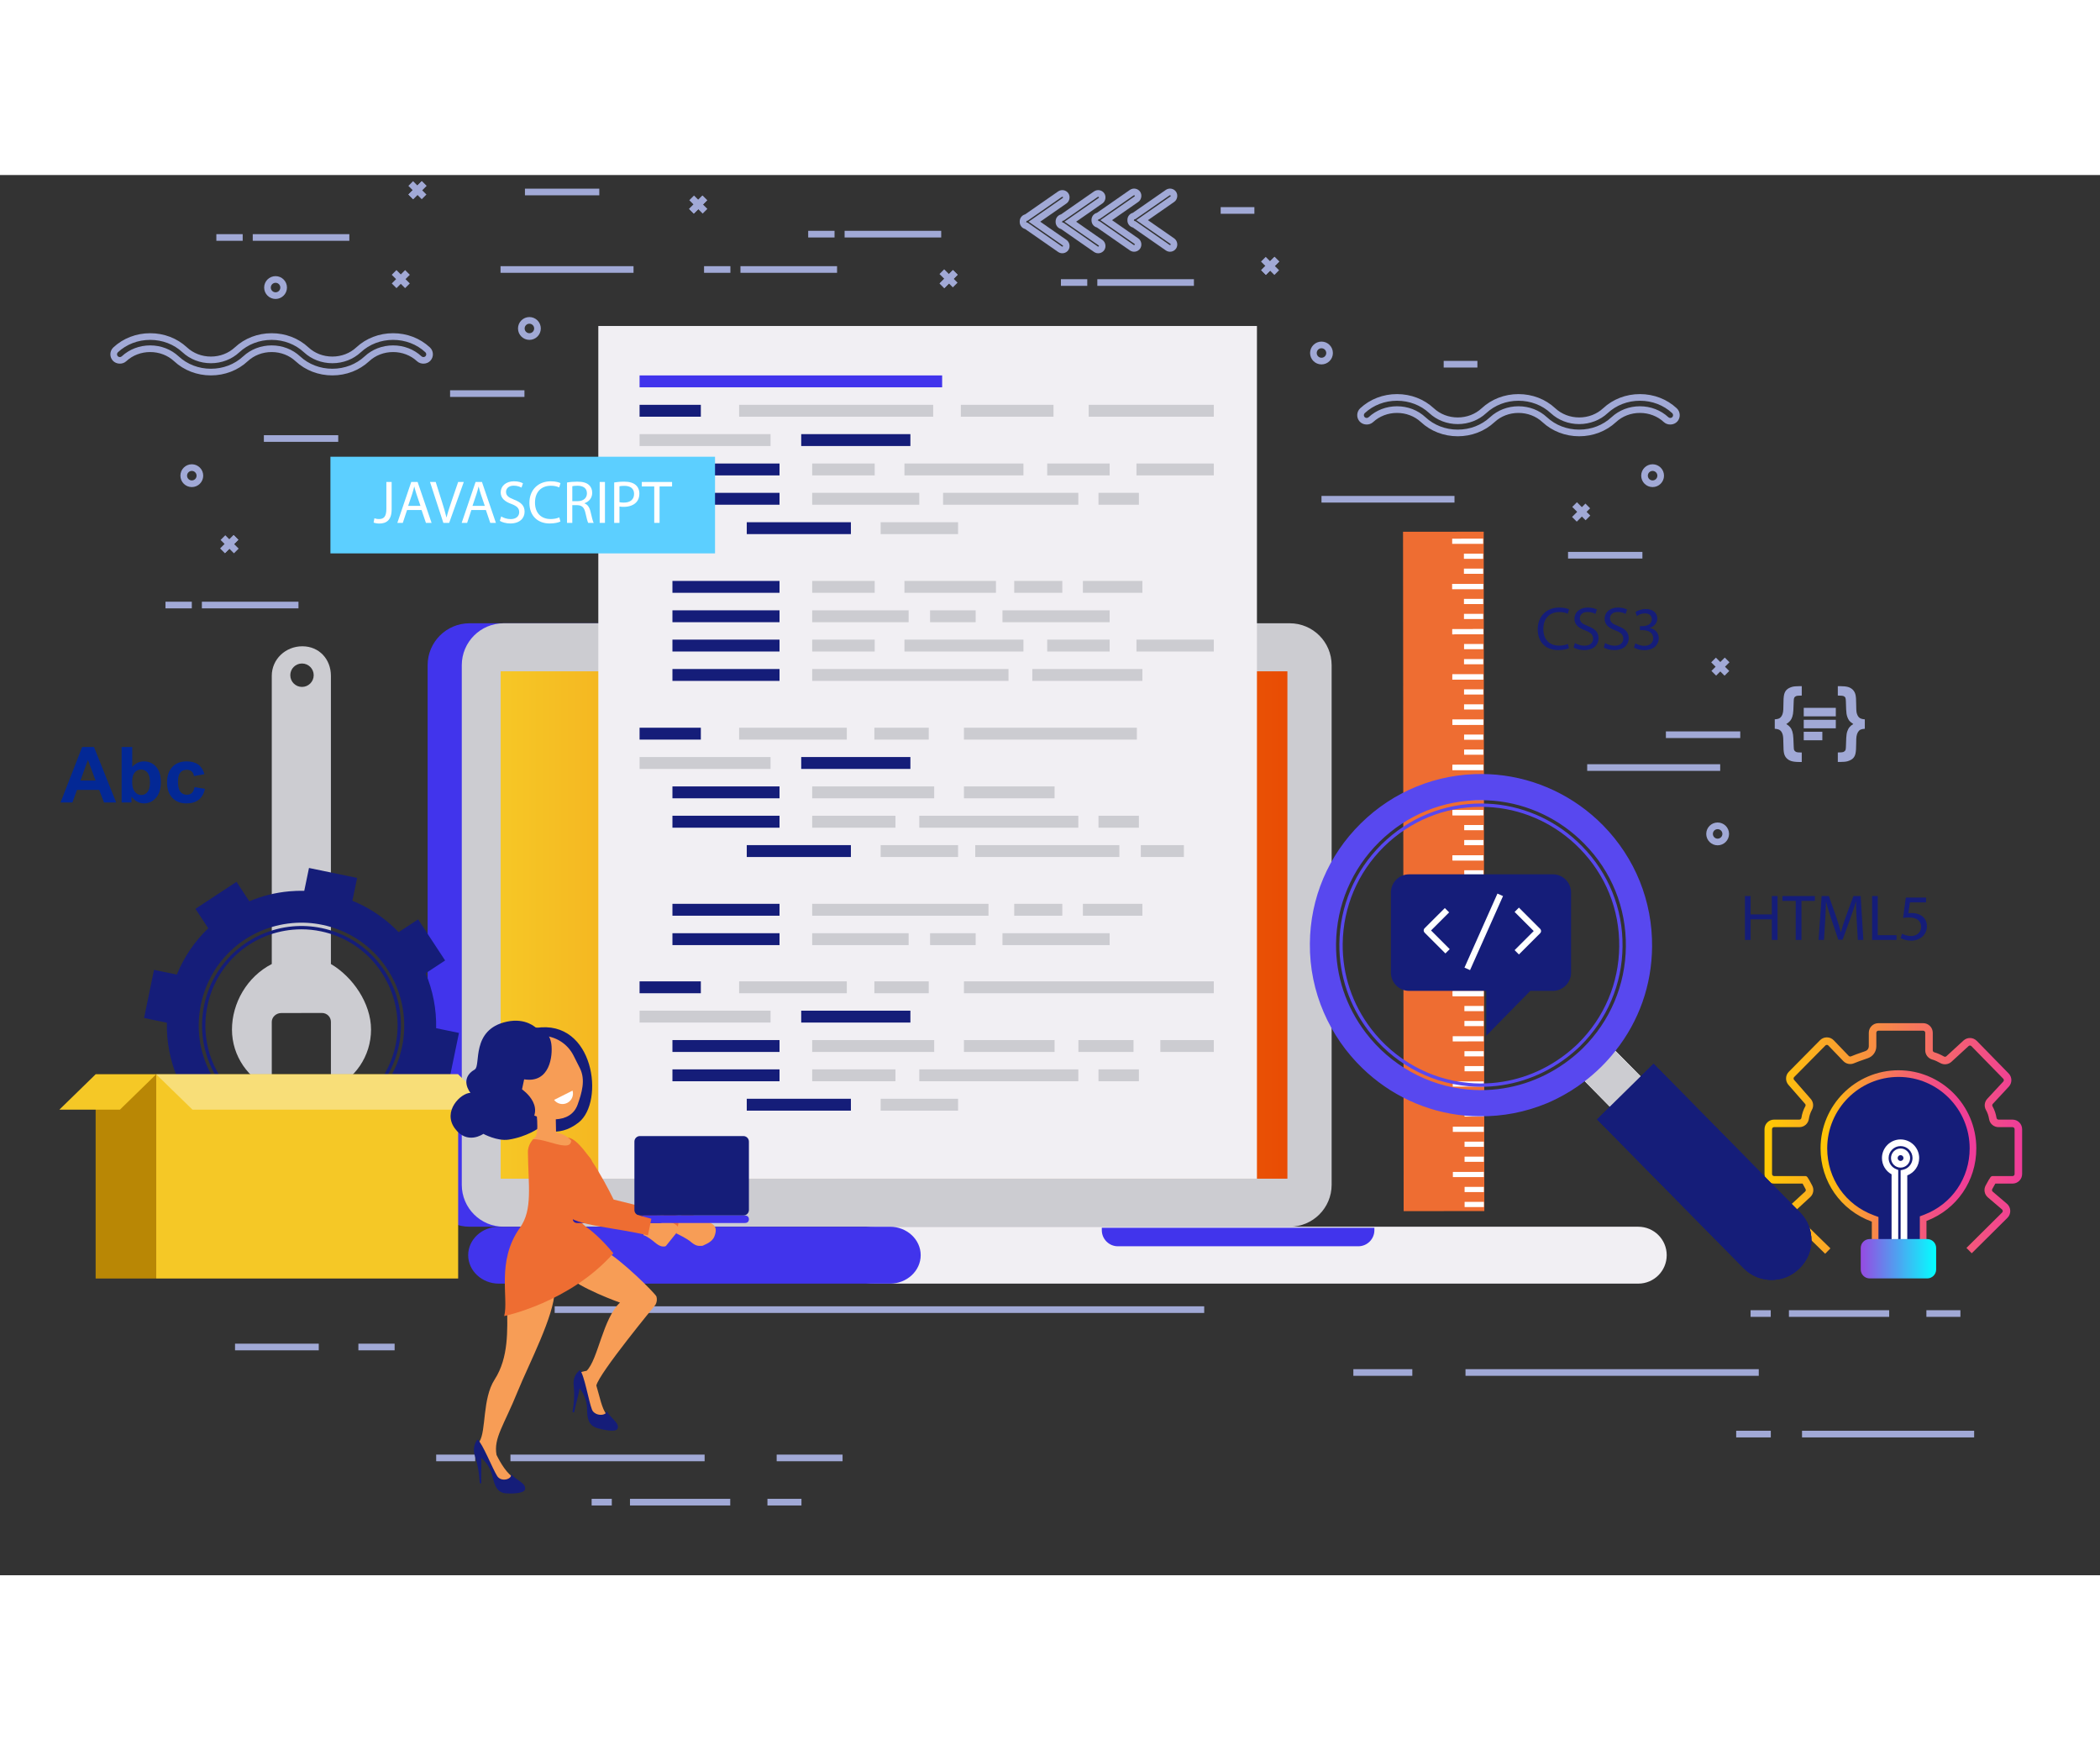 <svg xmlns="http://www.w3.org/2000/svg" xmlns:xlink="http://www.w3.org/1999/xlink" version="1.1" id="layer_1" x="0px" y="100px" width="600px" height="500px" viewBox="0 120 600 400" enable-background="new 0 100 600 350" xml:space="preserve">
<rect x="0" y="120" width="600" height="400" fill="#333333" stroke="none"/>
<g>
	<g clip-path="url(#SVGID_2_)">
		<g>
			<g id="XMLID_1431_">
				<g>
					<g>
						<g>
							
								<rect x="315.443" y="307.409" transform="matrix(-9.133060e-004 -1 1 -9.133060e-004 93.922 731.71)" fill-rule="evenodd" clip-rule="evenodd" fill="#EE6D32" width="194.077" height="23.055"/>
						</g>
					</g>
				</g>
			</g>
			<g id="XMLID_1426_">
				<rect x="418.447" y="400.411" fill-rule="evenodd" clip-rule="evenodd" fill="#FFFFFF" width="5.494" height="1.484"/>
			</g>
			<g id="XMLID_1425_">
				<rect x="418.442" y="396.133" fill-rule="evenodd" clip-rule="evenodd" fill="#FFFFFF" width="5.494" height="1.484"/>
			</g>
			<g id="XMLID_1424_">
				
					<rect x="415.092" y="391.856" transform="matrix(-1 6.627162e-004 -6.627162e-004 -1 839.284 784.917)" fill-rule="evenodd" clip-rule="evenodd" fill="#FFFFFF" width="8.84" height="1.482"/>
			</g>
			<g id="XMLID_1423_">
				<rect x="418.432" y="387.49" fill-rule="evenodd" clip-rule="evenodd" fill="#FFFFFF" width="5.495" height="1.484"/>
			</g>
			<g id="XMLID_1422_">
				<rect x="418.427" y="383.211" fill-rule="evenodd" clip-rule="evenodd" fill="#FFFFFF" width="5.496" height="1.484"/>
			</g>
			<g id="XMLID_1421_">
				
					<rect x="415.077" y="378.935" transform="matrix(-1 6.627162e-004 -6.627162e-004 -1 839.246 759.074)" fill-rule="evenodd" clip-rule="evenodd" fill="#FFFFFF" width="8.84" height="1.483"/>
			</g>
			<g id="XMLID_1420_">
				
					<rect x="418.418" y="374.569" transform="matrix(-1 0.001 -0.001 -1 842.731 750.174)" fill-rule="evenodd" clip-rule="evenodd" fill="#FFFFFF" width="5.494" height="1.484"/>
			</g>
			<g id="XMLID_1419_">
				<rect x="418.413" y="370.29" fill-rule="evenodd" clip-rule="evenodd" fill="#FFFFFF" width="5.495" height="1.484"/>
			</g>
			<g id="XMLID_1418_">
				
					<rect x="415.063" y="366.014" transform="matrix(-1 6.627162e-004 -6.627162e-004 -1 839.209 733.232)" fill-rule="evenodd" clip-rule="evenodd" fill="#FFFFFF" width="8.841" height="1.482"/>
			</g>
			<g id="XMLID_1417_">
				<rect x="418.404" y="361.648" fill-rule="evenodd" clip-rule="evenodd" fill="#FFFFFF" width="5.495" height="1.482"/>
			</g>
			<g id="XMLID_1416_">
				<rect x="418.399" y="357.37" fill-rule="evenodd" clip-rule="evenodd" fill="#FFFFFF" width="5.495" height="1.483"/>
			</g>
			<g id="XMLID_1415_">
				
					<rect x="415.049" y="353.091" transform="matrix(-1 7.731040e-004 -7.731040e-004 -1 839.212 707.343)" fill-rule="evenodd" clip-rule="evenodd" fill="#FFFFFF" width="8.841" height="1.484"/>
			</g>
			<g id="XMLID_1414_">
				
					<rect x="415.049" y="353.091" transform="matrix(-1 7.731040e-004 -7.731040e-004 -1 839.212 707.343)" fill-rule="evenodd" clip-rule="evenodd" fill="#FFFFFF" width="8.841" height="1.484"/>
			</g>
			<g id="XMLID_1413_">
				<rect x="418.389" y="348.727" fill-rule="evenodd" clip-rule="evenodd" fill="#FFFFFF" width="5.496" height="1.482"/>
			</g>
			<g id="XMLID_1412_">
				<rect x="418.385" y="344.448" fill-rule="evenodd" clip-rule="evenodd" fill="#FFFFFF" width="5.495" height="1.482"/>
			</g>
			<g id="XMLID_1411_">
				
					<rect x="415.036" y="340.171" transform="matrix(-1 6.629546e-004 -6.629546e-004 -1 839.138 681.546)" fill-rule="evenodd" clip-rule="evenodd" fill="#FFFFFF" width="8.839" height="1.482"/>
			</g>
			<g id="XMLID_1410_">
				
					<rect x="415.036" y="340.171" transform="matrix(-1 6.629546e-004 -6.629546e-004 -1 839.138 681.546)" fill-rule="evenodd" clip-rule="evenodd" fill="#FFFFFF" width="8.839" height="1.482"/>
			</g>
			<g id="XMLID_1409_">
				<rect x="418.376" y="335.806" fill-rule="evenodd" clip-rule="evenodd" fill="#FFFFFF" width="5.495" height="1.482"/>
			</g>
			<g id="XMLID_1408_">
				<rect x="418.372" y="331.527" fill-rule="evenodd" clip-rule="evenodd" fill="#FFFFFF" width="5.494" height="1.482"/>
			</g>
			<g id="XMLID_1407_">
				
					<rect x="415.021" y="327.25" transform="matrix(-1 8.837301e-004 -8.837301e-004 -1 839.172 655.612)" fill-rule="evenodd" clip-rule="evenodd" fill="#FFFFFF" width="8.84" height="1.482"/>
			</g>
			<g id="XMLID_1406_">
				
					<rect x="415.021" y="327.25" transform="matrix(-1 8.837301e-004 -8.837301e-004 -1 839.172 655.612)" fill-rule="evenodd" clip-rule="evenodd" fill="#FFFFFF" width="8.84" height="1.482"/>
			</g>
			<g id="XMLID_1405_">
				<rect x="418.362" y="322.884" fill-rule="evenodd" clip-rule="evenodd" fill="#FFFFFF" width="5.495" height="1.483"/>
			</g>
			<g id="XMLID_1404_">
				<rect x="418.357" y="318.605" fill-rule="evenodd" clip-rule="evenodd" fill="#FFFFFF" width="5.495" height="1.482"/>
			</g>
			<g id="XMLID_1403_">
				
					<rect x="415.007" y="314.329" transform="matrix(-1 7.733424e-004 -7.733424e-004 -1 839.097 629.815)" fill-rule="evenodd" clip-rule="evenodd" fill="#FFFFFF" width="8.84" height="1.482"/>
			</g>
			<g id="XMLID_1402_">
				
					<rect x="415.007" y="314.329" transform="matrix(-1 7.733424e-004 -7.733424e-004 -1 839.097 629.815)" fill-rule="evenodd" clip-rule="evenodd" fill="#FFFFFF" width="8.84" height="1.482"/>
			</g>
			<g id="XMLID_1401_">
				<rect x="418.348" y="309.963" fill-rule="evenodd" clip-rule="evenodd" fill="#FFFFFF" width="5.495" height="1.483"/>
			</g>
			<g id="XMLID_1400_">
				<rect x="418.343" y="305.684" fill-rule="evenodd" clip-rule="evenodd" fill="#FFFFFF" width="5.494" height="1.483"/>
			</g>
			<g id="XMLID_1399_">
				
					<rect x="414.992" y="301.407" transform="matrix(-1 8.837301e-004 -8.837301e-004 -1 839.092 603.927)" fill-rule="evenodd" clip-rule="evenodd" fill="#FFFFFF" width="8.841" height="1.483"/>
			</g>
			<g id="XMLID_1398_">
				
					<rect x="414.992" y="301.407" transform="matrix(-1 8.837301e-004 -8.837301e-004 -1 839.092 603.927)" fill-rule="evenodd" clip-rule="evenodd" fill="#FFFFFF" width="8.841" height="1.483"/>
			</g>
			<g id="XMLID_1397_">
				<rect x="418.333" y="297.041" fill-rule="evenodd" clip-rule="evenodd" fill="#FFFFFF" width="5.495" height="1.482"/>
			</g>
			<g id="XMLID_1396_">
				<rect x="418.33" y="292.763" fill-rule="evenodd" clip-rule="evenodd" fill="#FFFFFF" width="5.494" height="1.483"/>
			</g>
			<g id="XMLID_1395_">
				
					<rect x="414.979" y="288.485" transform="matrix(-1 8.837301e-004 -8.837301e-004 -1 839.054 578.084)" fill-rule="evenodd" clip-rule="evenodd" fill="#FFFFFF" width="8.84" height="1.484"/>
			</g>
			<g id="XMLID_1394_">
				
					<rect x="414.979" y="288.485" transform="matrix(-1 8.837301e-004 -8.837301e-004 -1 839.054 578.084)" fill-rule="evenodd" clip-rule="evenodd" fill="#FFFFFF" width="8.84" height="1.484"/>
			</g>
			<g id="XMLID_1393_">
				<rect x="418.319" y="284.12" fill-rule="evenodd" clip-rule="evenodd" fill="#FFFFFF" width="5.495" height="1.483"/>
			</g>
			<g id="XMLID_1392_">
				<rect x="418.313" y="279.841" fill-rule="evenodd" clip-rule="evenodd" fill="#FFFFFF" width="5.496" height="1.483"/>
			</g>
			<g id="XMLID_1391_">
				
					<rect x="414.965" y="275.564" transform="matrix(-1 7.733424e-004 -7.733424e-004 -1 838.983 552.288)" fill-rule="evenodd" clip-rule="evenodd" fill="#FFFFFF" width="8.839" height="1.484"/>
			</g>
			<g id="XMLID_1390_">
				
					<rect x="414.965" y="275.564" transform="matrix(-1 7.733424e-004 -7.733424e-004 -1 838.983 552.288)" fill-rule="evenodd" clip-rule="evenodd" fill="#FFFFFF" width="8.839" height="1.484"/>
			</g>
			<g id="XMLID_1389_">
				<rect x="418.305" y="271.199" fill-rule="evenodd" clip-rule="evenodd" fill="#FFFFFF" width="5.495" height="1.484"/>
			</g>
			<g id="XMLID_1388_">
				<rect x="418.3" y="266.92" fill-rule="evenodd" clip-rule="evenodd" fill="#FFFFFF" width="5.495" height="1.484"/>
			</g>
			<g id="XMLID_1387_">
				
					<rect x="414.951" y="262.643" transform="matrix(-1 8.837301e-004 -8.837301e-004 -1 838.974 526.399)" fill-rule="evenodd" clip-rule="evenodd" fill="#FFFFFF" width="8.84" height="1.484"/>
			</g>
			<g id="XMLID_1254_">
				
					<rect x="414.951" y="262.643" transform="matrix(-1 8.837301e-004 -8.837301e-004 -1 838.974 526.399)" fill-rule="evenodd" clip-rule="evenodd" fill="#FFFFFF" width="8.84" height="1.484"/>
			</g>
			<g id="XMLID_1248_">
				<rect x="418.292" y="258.278" fill-rule="evenodd" clip-rule="evenodd" fill="#FFFFFF" width="5.494" height="1.482"/>
			</g>
			<g id="XMLID_1246_">
				
					<rect x="418.287" y="253.999" transform="matrix(-1 0.001 -0.001 -1 842.34 509.033)" fill-rule="evenodd" clip-rule="evenodd" fill="#FFFFFF" width="5.495" height="1.484"/>
			</g>
			<g id="XMLID_1241_">
				
					<rect x="414.936" y="249.721" transform="matrix(-1 7.733424e-004 -7.733424e-004 -1 838.906 500.602)" fill-rule="evenodd" clip-rule="evenodd" fill="#FFFFFF" width="8.84" height="1.484"/>
			</g>
			<g id="XMLID_1235_">
				
					<rect x="414.936" y="249.721" transform="matrix(-1 7.733424e-004 -7.733424e-004 -1 838.906 500.602)" fill-rule="evenodd" clip-rule="evenodd" fill="#FFFFFF" width="8.84" height="1.484"/>
			</g>
			<g id="XMLID_1059_">
				<rect x="418.277" y="245.357" fill-rule="evenodd" clip-rule="evenodd" fill="#FFFFFF" width="5.495" height="1.482"/>
			</g>
			<g id="XMLID_1058_">
				<rect x="418.273" y="241.078" fill-rule="evenodd" clip-rule="evenodd" fill="#FFFFFF" width="5.494" height="1.483"/>
			</g>
			<g id="XMLID_1057_">
				
					<rect x="414.923" y="236.8" transform="matrix(-1 7.733424e-004 -7.733424e-004 -1 838.869 474.76)" fill-rule="evenodd" clip-rule="evenodd" fill="#FFFFFF" width="8.839" height="1.483"/>
			</g>
			<g id="XMLID_1056_">
				
					<rect x="414.923" y="236.8" transform="matrix(-1 7.733424e-004 -7.733424e-004 -1 838.869 474.76)" fill-rule="evenodd" clip-rule="evenodd" fill="#FFFFFF" width="8.839" height="1.483"/>
			</g>
			<g id="XMLID_1055_">
				<rect x="418.264" y="232.435" fill-rule="evenodd" clip-rule="evenodd" fill="#FFFFFF" width="5.494" height="1.483"/>
			</g>
			<g id="XMLID_1054_">
				<rect x="418.259" y="228.157" fill-rule="evenodd" clip-rule="evenodd" fill="#FFFFFF" width="5.494" height="1.482"/>
			</g>
			<g id="XMLID_1053_">
				
					<rect x="414.908" y="223.879" transform="matrix(-1 8.837301e-004 -8.837301e-004 -1 838.854 448.87)" fill-rule="evenodd" clip-rule="evenodd" fill="#FFFFFF" width="8.84" height="1.483"/>
			</g>
			<g id="XMLID_1429_">
				<rect x="418.459" y="413.334" fill-rule="evenodd" clip-rule="evenodd" fill="#FFFFFF" width="5.496" height="1.483"/>
			</g>
			<g id="XMLID_1428_">
				<rect x="418.455" y="409.056" fill-rule="evenodd" clip-rule="evenodd" fill="#FFFFFF" width="5.495" height="1.482"/>
			</g>
			<g id="XMLID_1427_">
				
					<rect x="415.106" y="404.778" transform="matrix(-1 6.629546e-004 -6.629546e-004 -1 839.321 810.761)" fill-rule="evenodd" clip-rule="evenodd" fill="#FFFFFF" width="8.839" height="1.482"/>
			</g>
		</g>
		<g>
			<g>
				<rect x="418.716" y="461.129" fill="#A1A9D6" width="83.787" height="1.899"/>
			</g>
			<g>
				<rect x="158.477" y="443.169" fill="#A1A9D6" width="185.58" height="1.899"/>
			</g>
			<g>
				<rect x="386.673" y="461.129" fill="#A1A9D6" width="16.847" height="1.899"/>
			</g>
			<g>
				<rect x="514.863" y="478.722" fill="#A1A9D6" width="49.179" height="1.9"/>
			</g>
			<g>
				<rect x="496.055" y="478.722" fill="#A1A9D6" width="9.889" height="1.9"/>
			</g>
			<g>
				<g>
					<rect x="511.123" y="444.285" fill="#A1A9D6" width="28.645" height="1.9"/>
				</g>
				<g>
					<rect x="550.397" y="444.285" fill="#A1A9D6" width="9.72" height="1.9"/>
				</g>
				<g>
					<rect x="500.167" y="444.285" fill="#A1A9D6" width="5.759" height="1.9"/>
				</g>
			</g>
			<g>
				<g>
					<rect x="179.994" y="498.168" fill="#A1A9D6" width="28.645" height="1.9"/>
				</g>
				<g>
					<rect x="219.268" y="498.168" fill="#A1A9D6" width="9.72" height="1.9"/>
				</g>
				<g>
					<rect x="169.039" y="498.168" fill="#A1A9D6" width="5.76" height="1.9"/>
				</g>
			</g>
			<g>
				<g>
					<rect x="145.841" y="485.531" fill="#A1A9D6" width="55.479" height="1.899"/>
				</g>
				<g>
					<rect x="221.905" y="485.531" fill="#A1A9D6" width="18.826" height="1.899"/>
				</g>
				<g>
					<rect x="124.623" y="485.531" fill="#A1A9D6" width="11.155" height="1.899"/>
				</g>
			</g>
			<g>
				<g>
					<rect x="67.152" y="453.844" fill="#A1A9D6" width="23.921" height="1.9"/>
				</g>
				<g>
					<rect x="102.397" y="453.844" fill="#A1A9D6" width="10.354" height="1.9"/>
				</g>
			</g>
		</g>
		<g>
			<path fill="#CCCCD1" d="M77.814,381.281c-0.019-0.124-0.165-0.252-0.165-0.381v-18.976c0-1.41,1.277-2.528,2.688-2.528     l11.64-0.024c1.41,0,2.569,1.119,2.569,2.528v19c0,0.131,0.038,0.257,0.02,0.381c6.85-2.991,11.444-9.555,11.444-17.172     c0-7.504-5.239-15.065-11.464-18.722v-82.322c0-4.771-3.378-8.44-8.147-8.44h-0.021c-4.772,0-8.729,3.67-8.729,8.44v82.322     c-7.114,3.657-11.371,11.216-11.371,18.722C66.279,371.726,70.964,378.29,77.814,381.281z M86.284,259.541     c1.847,0,3.345,1.497,3.345,3.345c0,1.846-1.498,3.344-3.344,3.344c-1.848,0-3.345-1.498-3.344-3.345     C82.939,261.038,84.438,259.54,86.284,259.541z"/>
		</g>
		<g>
			<g>
				<g>
					<g>
						<linearGradient id="SVGID_4_" gradientUnits="userSpaceOnUse" x1="504.148" y1="395.222" x2="577.755" y2="395.222">
							<stop offset="0" style="stop-color:#FFCA02"/>
							<stop offset="1" style="stop-color:#F03B9A"/>
						</linearGradient>
						<path fill="url(#SVGID_4_)" d="M521.473,428.158l-10.074-9.839c-0.537-0.523-0.836-1.252-0.825-1.999        c0.012-0.748,0.334-1.467,0.884-1.974l4.297-3.949c0.197-0.18,0.246-0.472,0.122-0.707c-0.428-0.804-0.691-1.288-0.853-1.579        h-8.141c-1.507,0-2.735-1.227-2.735-2.735v-12.804c0-1.509,1.228-2.735,2.735-2.735h7.229c0.284,0,0.532-0.212,0.576-0.493        c0.189-1.215,0.57-2.344,1.133-3.355c0.113-0.204,0.08-0.464-0.083-0.649l-4.76-5.441c-0.937-1.074-0.887-2.71,0.114-3.725        l8.921-9.021c0.519-0.523,1.208-0.812,1.944-0.812c0.007,0,0.013,0,0.02,0c0.744,0.006,1.438,0.303,1.953,0.839l4.285,4.455        c0.171,0.18,0.438,0.235,0.663,0.13c0.573-0.26,1.95-0.766,4.095-1.503c0.581-0.2,0.971-0.748,0.971-1.362v-3.878        c0-1.508,1.227-2.736,2.735-2.736h12.804c1.509,0,2.736,1.229,2.736,2.736v5.018c0,0.266,0.184,0.494,0.457,0.572        c0.837,0.238,1.765,0.642,2.756,1.198c0.221,0.124,0.495,0.091,0.681-0.08l4.882-4.483c1.096-1.005,2.767-0.962,3.807,0.103        l9.096,9.298c1.022,1.043,1.044,2.701,0.05,3.773l-4.575,4.925c-0.174,0.188-0.208,0.46-0.087,0.676        c0.571,1.005,0.96,2.126,1.153,3.328c0.044,0.278,0.292,0.488,0.575,0.488h4.003c1.509,0,2.737,1.227,2.737,2.735v12.804        c0,1.509-1.228,2.735-2.737,2.735h-4.921c-0.166,0.288-0.438,0.77-0.878,1.57c-0.134,0.242-0.078,0.549,0.134,0.729        l4.054,3.458c0.581,0.493,0.93,1.213,0.959,1.976c0.029,0.763-0.264,1.509-0.806,2.047l-10.2,10.121l-1.513-1.524l10.2-10.122        c0.158-0.156,0.176-0.342,0.172-0.438c-0.003-0.097-0.034-0.279-0.204-0.425l-4.055-3.458c-0.984-0.839-1.245-2.27-0.623-3.4        c1.476-2.682,1.476-2.682,2.168-2.682h5.514c0.324,0,0.588-0.263,0.588-0.587v-12.804c0-0.324-0.265-0.587-0.588-0.587h-4.003        c-1.349,0-2.483-0.966-2.697-2.295c-0.152-0.948-0.455-1.826-0.899-2.608c-0.587-1.034-0.434-2.32,0.38-3.198l4.575-4.925        c0.212-0.229,0.209-0.586-0.011-0.81l-9.095-9.298c-0.224-0.229-0.583-0.241-0.818-0.022l-4.882,4.482        c-0.871,0.801-2.15,0.95-3.185,0.373c-0.847-0.477-1.619-0.815-2.294-1.007c-1.206-0.344-2.017-1.405-2.017-2.639v-5.018        c0-0.324-0.263-0.588-0.587-0.588H536.68c-0.324,0-0.587,0.264-0.587,0.588v3.878c0,1.531-0.972,2.896-2.419,3.394        c-2.023,0.695-3.411,1.202-3.906,1.428c-1.054,0.477-2.299,0.238-3.101-0.597l-4.285-4.454        c-0.15-0.158-0.304-0.197-0.423-0.181c-0.094,0-0.268,0.022-0.418,0.174l-8.92,9.02c-0.215,0.218-0.226,0.568-0.024,0.801        l4.76,5.442c0.757,0.864,0.895,2.113,0.343,3.105c-0.438,0.789-0.737,1.68-0.887,2.645c-0.209,1.338-1.344,2.31-2.699,2.31        h-7.229c-0.324,0-0.587,0.263-0.587,0.587v12.804c0,0.324,0.263,0.587,0.587,0.587h8.744c0.701,0,0.701,0,2.146,2.718        c0.584,1.101,0.353,2.455-0.564,3.299l-4.297,3.949c-0.162,0.148-0.188,0.329-0.189,0.424c-0.003,0.095,0.02,0.275,0.177,0.43        l10.073,9.838L521.473,428.158z"/>
					</g>
				</g>
			</g>
			<g>
				<g>
					<g>
						<path fill="#151D79" d="M535.754,425.109h13.716v-6.977l0.689-0.266c8.232-3.16,13.552-10.936,13.552-19.807        c0-11.782-9.545-21.37-21.28-21.37c-11.759,0-21.325,9.588-21.325,21.37c0,9.032,5.474,16.883,13.945,20l0.702,0.259V425.109z        "/>
					</g>
					<linearGradient id="SVGID_5_" gradientUnits="userSpaceOnUse" x1="520.157" y1="400.9" x2="564.662" y2="400.9">
						<stop offset="0" style="stop-color:#FFCA02"/>
						<stop offset="0.239" style="stop-color:#FA9A35"/>
						<stop offset="0.479" style="stop-color:#F67160"/>
						<stop offset="0.694" style="stop-color:#F35480"/>
						<stop offset="0.875" style="stop-color:#F14193"/>
						<stop offset="1" style="stop-color:#F03B9A"/>
					</linearGradient>
					<path fill="url(#SVGID_5_)" d="M550.42,426.06h-15.615v-7.078l-0.081-0.029c-8.849-3.257-14.566-11.457-14.566-20.892       c0-12.308,9.993-22.319,22.275-22.319c12.257,0,22.229,10.012,22.229,22.319c0,9.268-5.559,17.391-14.162,20.694l-0.08,0.031       V426.06z M536.705,424.159h11.815v-6.68l1.299-0.498c7.863-3.02,12.943-10.446,12.943-18.921c0-11.259-9.12-20.42-20.33-20.42       c-11.235,0-20.375,9.161-20.375,20.42c0,8.63,5.229,16.13,13.323,19.108l1.324,0.488V424.159z"/>
				</g>
			</g>
			<g>
				<g>
					<path fill="#151D79" d="M547.386,400.817c0-2.408-1.959-4.367-4.368-4.367c-2.408,0-4.368,1.959-4.368,4.367       c0,1.836,1.142,3.404,2.75,4.049v22.759h2.585v-22.557C545.928,404.627,547.386,402.893,547.386,400.817z M543.018,402.601       c-0.982,0-1.783-0.8-1.783-1.783s0.8-1.781,1.783-1.781c0.983,0,1.783,0.798,1.783,1.781S544.001,402.601,543.018,402.601z"/>
				</g>
				<path fill="#FFFFFF" d="M544.936,428.575h-4.486v-23.109c-1.689-0.929-2.75-2.689-2.75-4.648c0-2.932,2.386-5.316,5.318-5.316      c2.932,0,5.317,2.385,5.317,5.316c0,2.233-1.365,4.174-3.4,4.953V428.575z M542.35,426.676h0.686v-22.365l0.74-0.169      c1.542-0.35,2.661-1.748,2.661-3.324c0-1.884-1.533-3.417-3.417-3.417c-1.885,0-3.418,1.533-3.418,3.417      c0,1.399,0.845,2.643,2.153,3.167l0.596,0.239V426.676z M543.019,403.55c-1.507,0-2.734-1.226-2.734-2.732      s1.227-2.732,2.734-2.732c1.507,0,2.732,1.226,2.732,2.732S544.525,403.55,543.019,403.55z M543.019,399.985      c-0.46,0-0.834,0.373-0.834,0.832s0.374,0.832,0.834,0.832c0.459,0,0.833-0.373,0.833-0.832S543.478,399.985,543.019,399.985z"/>
			</g>
			<g>
				<g>
					<g>
						<linearGradient id="SVGID_6_" gradientUnits="userSpaceOnUse" x1="531.635" y1="429.58" x2="553.185" y2="429.58">
							<stop offset="0" style="stop-color:#964AE2"/>
							<stop offset="1" style="stop-color:#03FFFF"/>
						</linearGradient>
						<path fill="url(#SVGID_6_)" d="M534.195,423.957c-1.411,0-2.56,1.148-2.56,2.56v6.128c0,1.411,1.148,2.56,2.56,2.56h16.43        c1.411,0,2.56-1.148,2.56-2.56v-6.128c0-1.411-1.148-2.56-2.56-2.56H534.195z"/>
					</g>
				</g>
			</g>
		</g>
		<g>
			<g>
				<g>
					<path fill="#A1A9D6" d="M291.35,133.402v-0.144c0-0.438,0.128-0.853,0.371-1.2c0.284-0.406,0.703-0.696,1.176-0.822       l9.426-6.555c0.958-0.655,2.264-0.418,2.917,0.526c0.637,0.926,0.384,2.281-0.528,2.911l-7.497,5.212l7.5,5.213       c0.908,0.627,1.16,1.986,0.528,2.907c-0.658,0.949-1.966,1.188-2.918,0.528l-9.426-6.554c-0.475-0.125-0.896-0.416-1.179-0.823       C291.477,134.251,291.35,133.837,291.35,133.402z M293.25,133.383l-0.95,0.02h0.95c0,0.063,0.017,0.096,0.031,0.116       c0.029,0.041,0.07,0.067,0.122,0.073l0.23,0.03l9.776,6.797c0.088,0.061,0.21,0.04,0.271-0.047       c0.038-0.057,0.122-0.151-0.046-0.266l-9.747-6.775l9.744-6.774c0.172-0.118,0.087-0.21,0.046-0.269       c-0.059-0.086-0.183-0.104-0.275-0.043l-9.767,6.793l-0.227,0.03c-0.038,0.005-0.092,0.023-0.13,0.077       c-0.007,0.01-0.029,0.042-0.029,0.113V133.383z"/>
				</g>
			</g>
			<g>
				<g>
					<path fill="#A1A9D6" d="M301.605,133.409v-0.156c0-0.434,0.129-0.847,0.372-1.194c0.285-0.406,0.705-0.696,1.178-0.822       l9.426-6.555c0.953-0.655,2.257-0.418,2.912,0.526c0.636,0.907,0.394,2.276-0.521,2.91l-7.503,5.213l7.504,5.213       c0.915,0.632,1.161,1.997,0.519,2.913c-0.315,0.456-0.792,0.764-1.342,0.863c-0.55,0.099-1.107-0.021-1.567-0.342l-9.425-6.553       c-0.475-0.125-0.896-0.415-1.18-0.821C301.733,134.25,301.605,133.838,301.605,133.409z M303.506,133.391l-0.951,0.019h0.95       c0,0.056,0.018,0.088,0.033,0.109c0.038,0.054,0.094,0.069,0.124,0.073l0.229,0.03l9.775,6.797       c0.055,0.037,0.108,0.037,0.144,0.032c0.036-0.007,0.084-0.026,0.122-0.079c0.046-0.066,0.125-0.151-0.042-0.267l-9.752-6.774       l9.751-6.774c0.166-0.114,0.086-0.204,0.045-0.263c-0.062-0.09-0.184-0.11-0.272-0.05l-9.769,6.794l-0.226,0.029       c-0.033,0.006-0.093,0.022-0.134,0.08c-0.005,0.008-0.029,0.041-0.029,0.105L303.506,133.391z"/>
				</g>
			</g>
			<g>
				<g>
					<path fill="#A1A9D6" d="M311.862,132.975v-0.165c0-0.434,0.129-0.847,0.373-1.193c0.276-0.401,0.697-0.693,1.175-0.819       l9.423-6.554c0.963-0.655,2.269-0.414,2.919,0.529c0.634,0.907,0.388,2.272-0.526,2.907l-7.501,5.214l7.501,5.21       c0.913,0.633,1.162,1.993,0.525,2.911c-0.655,0.947-1.963,1.184-2.916,0.527l-9.426-6.556c-0.48-0.128-0.901-0.421-1.18-0.827       C311.992,133.819,311.862,133.407,311.862,132.975z M313.764,132.956l-0.951,0.019h0.95c0,0.055,0.015,0.082,0.028,0.101       c0.039,0.058,0.094,0.074,0.132,0.08l0.227,0.03l9.769,6.794c0.089,0.062,0.209,0.043,0.271-0.047       c0.041-0.059,0.122-0.151-0.046-0.269l-9.748-6.771l9.748-6.774c0.168-0.116,0.087-0.208,0.047-0.266       c-0.063-0.091-0.186-0.109-0.281-0.044l-9.76,6.787l-0.227,0.031c-0.031,0.004-0.091,0.02-0.128,0.073       c-0.018,0.025-0.032,0.054-0.032,0.108L313.764,132.956z"/>
				</g>
			</g>
			<g>
				<g>
					<path fill="#A1A9D6" d="M322.12,132.979v-0.172c0-0.422,0.124-0.829,0.361-1.178c0.292-0.414,0.71-0.705,1.183-0.832       l9.432-6.554c0.952-0.655,2.257-0.418,2.914,0.525c0.635,0.916,0.388,2.278-0.527,2.912l-7.499,5.213l7.5,5.21       c0.914,0.632,1.164,1.995,0.527,2.911c-0.321,0.46-0.8,0.769-1.35,0.866c-0.551,0.101-1.107-0.021-1.567-0.343l-9.43-6.553       c-0.473-0.127-0.892-0.416-1.174-0.819C322.244,133.805,322.12,133.398,322.12,132.979z M324.02,132.964l-0.95,0.015h0.95       c0,0.039,0.011,0.076,0.034,0.111c0.022,0.031,0.067,0.057,0.125,0.065l0.226,0.03l9.774,6.794       c0.077,0.054,0.219,0.026,0.271-0.048c0.037-0.055,0.121-0.148-0.049-0.267l-9.748-6.771l9.747-6.774       c0.172-0.119,0.088-0.21,0.049-0.266c-0.061-0.089-0.184-0.109-0.274-0.048l-9.771,6.791l-0.226,0.031       c-0.039,0.005-0.094,0.023-0.134,0.08c-0.014,0.021-0.025,0.058-0.025,0.099V132.964z"/>
				</g>
			</g>
		</g>
		<g>
			<g>
				<g>
					<path fill="#032895" d="M33.2,299.248h-3.481l-1.384-3.601h-6.337l-1.308,3.601h-3.396l6.175-15.852h3.385L33.2,299.248z        M27.307,292.976l-2.185-5.882l-2.141,5.882H27.307z"/>
				</g>
			</g>
			<g>
				<g>
					<path fill="#032895" d="M34.746,299.248v-15.852h3.039v5.709c0.937-1.067,2.047-1.602,3.331-1.602       c1.399,0,2.556,0.507,3.471,1.52c0.916,1.014,1.374,2.468,1.374,4.364c0,1.961-0.467,3.471-1.401,4.531       c-0.933,1.06-2.067,1.588-3.401,1.588c-0.655,0-1.303-0.163-1.941-0.491c-0.638-0.329-1.188-0.813-1.649-1.455v1.688H34.746z        M37.763,293.258c0,1.189,0.188,2.069,0.563,2.639c0.526,0.807,1.226,1.211,2.098,1.211c0.67,0,1.241-0.287,1.714-0.86       c0.471-0.573,0.708-1.476,0.708-2.709c0-1.312-0.239-2.258-0.713-2.839c-0.476-0.579-1.085-0.869-1.828-0.869       c-0.729,0-1.334,0.283-1.817,0.849C38.004,291.245,37.763,292.104,37.763,293.258z"/>
				</g>
			</g>
			<g>
				<g>
					<path fill="#032895" d="M58.417,291.159l-2.996,0.541c-0.1-0.599-0.329-1.049-0.687-1.352c-0.356-0.303-0.82-0.454-1.389-0.454       c-0.757,0-1.361,0.261-1.812,0.784c-0.45,0.523-0.675,1.396-0.675,2.622c0,1.361,0.228,2.324,0.687,2.887       s1.072,0.845,1.843,0.845c0.577,0,1.049-0.165,1.417-0.493c0.367-0.327,0.627-0.892,0.778-1.692l2.984,0.509       c-0.31,1.369-0.905,2.403-1.784,3.104c-0.879,0.699-2.058,1.048-3.536,1.048c-1.68,0-3.019-0.528-4.017-1.588       c-0.999-1.061-1.498-2.527-1.498-4.401c0-1.896,0.502-3.373,1.503-4.429c1.002-1.056,2.357-1.585,4.066-1.585       c1.399,0,2.51,0.302,3.336,0.903C57.464,289.01,58.057,289.928,58.417,291.159z"/>
				</g>
			</g>
		</g>
		<g>
			<path fill="#A1A9D6" d="M512.021,266.215c-0.674,0.204-1.193,0.48-1.547,0.825c-0.356,0.356-0.595,0.816-0.73,1.394     c-0.135,0.575-0.201,1.583-0.201,3.043c0,0.893-0.03,1.518-0.097,1.883c-0.076,0.48-0.211,0.873-0.413,1.201     c-0.202,0.317-0.443,0.538-0.72,0.681c-0.278,0.135-0.691,0.212-1.239,0.251v2.698c0.691,0.037,1.199,0.182,1.536,0.45     c0.338,0.261,0.585,0.683,0.75,1.287c0.116,0.414,0.183,1.307,0.183,2.688c0,1.191,0.057,2.063,0.191,2.613     c0.125,0.555,0.376,1.017,0.75,1.392c0.373,0.375,0.826,0.644,1.364,0.805c0.545,0.165,1.325,0.252,2.343,0.252h0.595v-2.709     c-0.806,0-1.335-0.048-1.576-0.153c-0.238-0.105-0.423-0.25-0.545-0.452c-0.116-0.191-0.174-0.536-0.174-1.027     c0-0.345-0.027-1.144-0.097-2.389c-0.036-0.826-0.142-1.481-0.288-1.97c-0.152-0.489-0.363-0.903-0.653-1.249     c-0.278-0.337-0.642-0.634-1.084-0.893c0.499-0.327,0.873-0.634,1.124-0.941c0.24-0.297,0.442-0.671,0.594-1.134     c0.155-0.47,0.261-1.067,0.298-1.813c0.069-1.314,0.106-2.21,0.106-2.689c0-0.46,0.059-0.787,0.164-0.979     c0.116-0.194,0.289-0.337,0.529-0.432c0.229-0.097,0.768-0.146,1.603-0.146v-2.689h-0.595     C513.2,266.012,512.479,266.081,512.021,266.215z"/>
			<path fill="#A1A9D6" d="M532.802,278.19v-2.698c-0.691-0.039-1.202-0.192-1.537-0.453c-0.336-0.258-0.584-0.69-0.759-1.286     c-0.116-0.423-0.172-1.315-0.172-2.689c0-1.189-0.059-2.055-0.191-2.601c-0.135-0.559-0.386-1.027-0.75-1.404     c-0.365-0.373-0.827-0.64-1.365-0.806c-0.546-0.151-1.325-0.241-2.333-0.241h-0.605v2.689c0.855,0,1.402,0.059,1.642,0.155     c0.251,0.105,0.423,0.249,0.509,0.431c0.096,0.193,0.145,0.567,0.155,1.126c0.037,1.795,0.106,2.946,0.182,3.476     c0.125,0.757,0.374,1.392,0.72,1.891c0.258,0.346,0.662,0.69,1.22,1.057c-0.433,0.238-0.78,0.529-1.058,0.864     c-0.277,0.315-0.489,0.72-0.651,1.19c-0.166,0.47-0.27,1.095-0.307,1.871c-0.06,1.299-0.099,2.171-0.099,2.634     c-0.007,0.459-0.066,0.786-0.182,0.979c-0.116,0.191-0.298,0.336-0.545,0.441c-0.251,0.097-0.78,0.143-1.586,0.143v2.709h0.605     c0.981,0,1.708-0.066,2.161-0.201c0.681-0.201,1.209-0.479,1.566-0.826c0.354-0.347,0.596-0.815,0.721-1.392     c0.133-0.587,0.201-1.605,0.201-3.056c0-0.893,0.027-1.517,0.096-1.871c0.076-0.481,0.222-0.885,0.423-1.201     c0.192-0.314,0.432-0.547,0.71-0.681c0.277-0.136,0.681-0.222,1.238-0.249H532.802z"/>
			<rect x="515.353" y="272.208" fill="#A1A9D6" width="9.164" height="2.43"/>
			<rect x="515.353" y="275.625" fill="#A1A9D6" width="9.164" height="2.43"/>
			<rect x="515.353" y="279.042" fill="#A1A9D6" width="5.316" height="2.43"/>
		</g>
		<g id="XMLID_1047_">
			<g>
				<g>
					<path fill="#151D79" d="M448.285,255.16c-0.561,0.28-1.679,0.56-3.115,0.56c-3.324,0-5.826-2.099-5.826-5.965       c0-3.692,2.502-6.194,6.159-6.194c1.47,0,2.396,0.315,2.798,0.525l-0.367,1.242c-0.578-0.279-1.4-0.489-2.379-0.489       c-2.765,0-4.602,1.767-4.602,4.863c0,2.887,1.663,4.741,4.532,4.741c0.927,0,1.872-0.192,2.484-0.49L448.285,255.16z"/>
				</g>
				<g>
					<path fill="#151D79" d="M449.979,253.69c0.683,0.421,1.679,0.771,2.729,0.771c1.557,0,2.467-0.822,2.467-2.014       c0-1.102-0.63-1.731-2.222-2.343c-1.924-0.683-3.114-1.681-3.114-3.343c0-1.838,1.522-3.202,3.814-3.202       c1.208,0,2.083,0.28,2.607,0.577l-0.419,1.242c-0.385-0.209-1.172-0.559-2.239-0.559c-1.61,0-2.222,0.963-2.222,1.766       c0,1.103,0.717,1.646,2.344,2.275c1.995,0.77,3.01,1.732,3.01,3.464c0,1.82-1.348,3.394-4.129,3.394       c-1.137,0-2.379-0.331-3.01-0.751L449.979,253.69z"/>
				</g>
				<g>
					<path fill="#151D79" d="M458.602,253.69c0.682,0.421,1.68,0.771,2.729,0.771c1.557,0,2.467-0.822,2.467-2.014       c0-1.102-0.63-1.731-2.222-2.343c-1.925-0.683-3.114-1.681-3.114-3.343c0-1.838,1.522-3.202,3.813-3.202       c1.207,0,2.083,0.28,2.606,0.577l-0.419,1.242c-0.385-0.209-1.172-0.559-2.239-0.559c-1.61,0-2.222,0.963-2.222,1.766       c0,1.103,0.717,1.646,2.344,2.275c1.994,0.77,3.009,1.732,3.009,3.464c0,1.82-1.347,3.394-4.128,3.394       c-1.138,0-2.38-0.331-3.01-0.751L458.602,253.69z"/>
				</g>
				<g>
					<path fill="#151D79" d="M467.26,253.779c0.438,0.279,1.452,0.718,2.52,0.718c1.977,0,2.589-1.262,2.571-2.205       c-0.018-1.592-1.452-2.274-2.939-2.274h-0.857v-1.155h0.857c1.12,0,2.537-0.577,2.537-1.925c0-0.909-0.577-1.714-1.994-1.714       c-0.91,0-1.785,0.402-2.275,0.751l-0.403-1.118c0.595-0.438,1.75-0.875,2.975-0.875c2.239,0,3.254,1.329,3.254,2.712       c0,1.171-0.701,2.169-2.101,2.677v0.034c1.4,0.279,2.538,1.33,2.538,2.922c0,1.82-1.417,3.412-4.146,3.412       c-1.278,0-2.397-0.402-2.958-0.77L467.26,253.779z"/>
				</g>
			</g>
		</g>
		<g id="XMLID_870_">
			<g>
				<g>
					<path fill="#151D79" d="M500.173,325.974v5.247h6.065v-5.247h1.636v12.539h-1.636v-5.878h-6.065v5.878h-1.619v-12.539H500.173z       "/>
				</g>
				<g>
					<path fill="#151D79" d="M513.064,327.351h-3.813v-1.377h9.284v1.377h-3.833v11.162h-1.638V327.351z"/>
				</g>
				<g>
					<path fill="#151D79" d="M530.496,333.006c-0.093-1.748-0.204-3.851-0.186-5.414h-0.056c-0.429,1.471-0.949,3.033-1.582,4.763       l-2.214,6.084h-1.229l-2.027-5.971c-0.596-1.769-1.098-3.388-1.452-4.876h-0.037c-0.036,1.563-0.13,3.666-0.241,5.544       l-0.336,5.377h-1.545l0.875-12.539h2.066l2.141,6.065c0.52,1.544,0.948,2.921,1.264,4.223h0.056       c0.316-1.265,0.763-2.642,1.321-4.223l2.232-6.065h2.066l0.78,12.539h-1.581L530.496,333.006z"/>
				</g>
				<g>
					<path fill="#151D79" d="M534.884,325.974h1.62v11.182h5.358v1.357h-6.978V325.974z"/>
				</g>
				<g>
					<path fill="#151D79" d="M550.307,327.797h-4.615l-0.465,3.107c0.279-0.038,0.54-0.075,0.986-0.075       c0.931,0,1.86,0.205,2.605,0.651c0.949,0.54,1.73,1.582,1.73,3.108c0,2.361-1.879,4.13-4.502,4.13       c-1.32,0-2.438-0.373-3.014-0.744l0.41-1.247c0.501,0.297,1.488,0.67,2.585,0.67c1.544,0,2.865-1.006,2.865-2.623       c-0.019-1.563-1.061-2.68-3.479-2.68c-0.688,0-1.229,0.074-1.674,0.13l0.782-5.805h5.786V327.797z"/>
				</g>
			</g>
		</g>
		<g>
			<g>
				<g>
					<g>
						<path fill="#4134EC" d="M122.18,260.024V408.46c0,6.614,5.36,11.976,11.975,11.976h224.583        c6.613,0,11.974-5.361,11.974-11.976V260.024c0-6.612-5.361-11.974-11.974-11.974H134.154        C127.54,248.051,122.18,253.412,122.18,260.024z"/>
					</g>
				</g>
				<g>
					<g>
						<path fill="#CCCCD1" d="M131.936,260.024V408.46c0,6.614,5.36,11.976,11.973,11.976h224.584        c6.613,0,11.974-5.361,11.974-11.976V260.024c0-6.612-5.361-11.974-11.974-11.974H143.909        C137.296,248.051,131.936,253.412,131.936,260.024z"/>
					</g>
				</g>
				<g>
					<g>
						<linearGradient id="SVGID_7_" gradientUnits="userSpaceOnUse" x1="143.055" y1="334.242" x2="367.83" y2="334.242">
							<stop offset="0" style="stop-color:#F6C726"/>
							<stop offset="1" style="stop-color:#E94C04"/>
						</linearGradient>
						<rect x="143.055" y="261.771" fill="url(#SVGID_7_)" width="224.775" height="144.942"/>
					</g>
				</g>
				<g>
					<g>
						<path fill="#F1EFF3" d="M476.203,428.564c0-4.488-3.638-8.125-8.126-8.125H249.908c-6.169,0-11.216,3.651-11.216,8.119        c0,4.479,5.047,8.132,11.216,8.132h218.169C472.565,436.69,476.203,433.053,476.203,428.564L476.203,428.564z"/>
					</g>
				</g>
				<g>
					<path fill="#4134EC" d="M392.681,420.738v0.69c0,2.54-2.064,4.594-4.604,4.594h-68.682c-2.529,0-4.592-2.054-4.592-4.594v-0.69       H392.681z"/>
				</g>
				<g>
					<g>
						<path fill="#4134EC" d="M263.055,428.559c0,4.479-3.938,8.132-8.76,8.132H142.518c-4.814,0-8.752-3.652-8.752-8.132        c0-4.468,3.938-8.119,8.752-8.119h111.777C259.117,420.439,263.055,424.091,263.055,428.559z"/>
					</g>
				</g>
			</g>
		</g>
		<g>
			<g>
				<g>
					<g>
						<g>
							<g>
								<rect x="170.949" y="163.125" fill="#F1EFF3" width="188.176" height="243.589"/>
							</g>
						</g>
					</g>
				</g>
			</g>
			<g id="XMLID_580_">
				<g>
					<rect x="182.734" y="177.248" fill-rule="evenodd" clip-rule="evenodd" fill="#4134EC" width="86.452" height="3.396"/>
				</g>
				<g>
					<rect x="182.734" y="185.644" fill-rule="evenodd" clip-rule="evenodd" fill="#151D79" width="17.506" height="3.396"/>
				</g>
				<g>
					<rect x="182.734" y="194.019" fill-rule="evenodd" clip-rule="evenodd" fill="#CCCCD1" width="37.424" height="3.396"/>
				</g>
				<g id="XMLID_2717_">
					<rect x="192.125" y="202.412" fill-rule="evenodd" clip-rule="evenodd" fill="#151D79" width="30.595" height="3.397"/>
				</g>
				<g id="XMLID_2716_">
					<rect x="192.125" y="210.788" fill-rule="evenodd" clip-rule="evenodd" fill="#151D79" width="30.595" height="3.396"/>
				</g>
				<g id="XMLID_2715_">
					<rect x="213.359" y="219.182" fill-rule="evenodd" clip-rule="evenodd" fill="#151D79" width="29.755" height="3.396"/>
				</g>
				<g id="XMLID_2714_">
					<rect x="211.18" y="185.644" fill-rule="evenodd" clip-rule="evenodd" fill="#CCCCD1" width="55.444" height="3.396"/>
				</g>
				<g id="XMLID_2713_">
					<rect x="274.525" y="185.644" fill-rule="evenodd" clip-rule="evenodd" fill="#CCCCD1" width="26.477" height="3.396"/>
				</g>
				<g id="XMLID_2712_">
					<rect x="311.055" y="185.644" fill-rule="evenodd" clip-rule="evenodd" fill="#CCCCD1" width="35.743" height="3.396"/>
				</g>
				<g id="XMLID_2711_">
					<rect x="228.919" y="194.019" fill-rule="evenodd" clip-rule="evenodd" fill="#151D79" width="31.193" height="3.396"/>
				</g>
				<g id="XMLID_2710_">
					<rect x="232.056" y="202.412" fill-rule="evenodd" clip-rule="evenodd" fill="#CCCCD1" width="17.858" height="3.397"/>
				</g>
				<g id="XMLID_2709_">
					<rect x="232.056" y="210.788" fill-rule="evenodd" clip-rule="evenodd" fill="#CCCCD1" width="30.594" height="3.396"/>
				</g>
				<g id="XMLID_2708_">
					<rect x="258.413" y="202.412" fill-rule="evenodd" clip-rule="evenodd" fill="#CCCCD1" width="33.994" height="3.397"/>
				</g>
				<g id="XMLID_2707_">
					<rect x="299.207" y="202.412" fill-rule="evenodd" clip-rule="evenodd" fill="#CCCCD1" width="17.833" height="3.397"/>
				</g>
				<g id="XMLID_2706_">
					<rect x="324.702" y="202.412" fill-rule="evenodd" clip-rule="evenodd" fill="#CCCCD1" width="22.097" height="3.397"/>
				</g>
				<g id="XMLID_2705_">
					<rect x="269.449" y="210.788" fill-rule="evenodd" clip-rule="evenodd" fill="#CCCCD1" width="38.638" height="3.396"/>
				</g>
				<g id="XMLID_2704_">
					<rect x="313.856" y="210.788" fill-rule="evenodd" clip-rule="evenodd" fill="#CCCCD1" width="11.539" height="3.396"/>
				</g>
				<g id="XMLID_2703_">
					<rect x="251.614" y="219.182" fill-rule="evenodd" clip-rule="evenodd" fill="#CCCCD1" width="22.121" height="3.396"/>
				</g>
				<g id="XMLID_2702_">
					<rect x="192.125" y="235.952" fill-rule="evenodd" clip-rule="evenodd" fill="#151D79" width="30.595" height="3.396"/>
				</g>
				<g id="XMLID_2701_">
					<rect x="192.125" y="244.348" fill-rule="evenodd" clip-rule="evenodd" fill="#151D79" width="30.595" height="3.396"/>
				</g>
				<g id="XMLID_2700_">
					<rect x="232.056" y="235.952" fill-rule="evenodd" clip-rule="evenodd" fill="#CCCCD1" width="17.858" height="3.396"/>
				</g>
				<g id="XMLID_2699_">
					<rect x="232.056" y="244.348" fill-rule="evenodd" clip-rule="evenodd" fill="#CCCCD1" width="27.554" height="3.396"/>
				</g>
				<g id="XMLID_2698_">
					<rect x="258.413" y="235.952" fill-rule="evenodd" clip-rule="evenodd" fill="#CCCCD1" width="26.142" height="3.396"/>
				</g>
				<g id="XMLID_2697_">
					<rect x="289.774" y="235.952" fill-rule="evenodd" clip-rule="evenodd" fill="#CCCCD1" width="13.741" height="3.396"/>
				</g>
				<g id="XMLID_2696_">
					<rect x="309.404" y="235.952" fill-rule="evenodd" clip-rule="evenodd" fill="#CCCCD1" width="16.997" height="3.396"/>
				</g>
				<g id="XMLID_2695_">
					<rect x="286.422" y="244.348" fill-rule="evenodd" clip-rule="evenodd" fill="#CCCCD1" width="30.618" height="3.396"/>
				</g>
				<g id="XMLID_2694_">
					<rect x="192.125" y="252.722" fill-rule="evenodd" clip-rule="evenodd" fill="#151D79" width="30.595" height="3.396"/>
				</g>
				<g id="XMLID_2693_">
					<rect x="192.125" y="261.116" fill-rule="evenodd" clip-rule="evenodd" fill="#151D79" width="30.595" height="3.396"/>
				</g>
				<g id="XMLID_2692_">
					<rect x="232.056" y="252.722" fill-rule="evenodd" clip-rule="evenodd" fill="#CCCCD1" width="17.858" height="3.396"/>
				</g>
				<g id="XMLID_2691_">
					<rect x="232.056" y="261.116" fill-rule="evenodd" clip-rule="evenodd" fill="#CCCCD1" width="56.09" height="3.396"/>
				</g>
				<g id="XMLID_2690_">
					<rect x="258.413" y="252.722" fill-rule="evenodd" clip-rule="evenodd" fill="#CCCCD1" width="33.994" height="3.396"/>
				</g>
				<g id="XMLID_2689_">
					<rect x="299.207" y="252.722" fill-rule="evenodd" clip-rule="evenodd" fill="#CCCCD1" width="17.833" height="3.396"/>
				</g>
				<g id="XMLID_2688_">
					<rect x="324.702" y="252.722" fill-rule="evenodd" clip-rule="evenodd" fill="#CCCCD1" width="22.097" height="3.396"/>
				</g>
				<g id="XMLID_2687_">
					<rect x="294.945" y="261.116" fill-rule="evenodd" clip-rule="evenodd" fill="#CCCCD1" width="31.456" height="3.396"/>
				</g>
				<g id="XMLID_2686_">
					<rect x="265.738" y="244.348" fill-rule="evenodd" clip-rule="evenodd" fill="#CCCCD1" width="13.023" height="3.396"/>
				</g>
				<g>
					<rect x="182.734" y="277.887" fill-rule="evenodd" clip-rule="evenodd" fill="#151D79" width="17.506" height="3.396"/>
				</g>
				<g>
					<rect x="182.734" y="286.261" fill-rule="evenodd" clip-rule="evenodd" fill="#CCCCD1" width="37.424" height="3.396"/>
				</g>
				<g id="XMLID_2683_">
					<rect x="192.125" y="294.655" fill-rule="evenodd" clip-rule="evenodd" fill="#151D79" width="30.595" height="3.396"/>
				</g>
				<g id="XMLID_2682_">
					<rect x="192.125" y="303.03" fill-rule="evenodd" clip-rule="evenodd" fill="#151D79" width="30.595" height="3.417"/>
				</g>
				<g id="XMLID_2681_">
					<rect x="213.359" y="311.425" fill-rule="evenodd" clip-rule="evenodd" fill="#151D79" width="29.755" height="3.396"/>
				</g>
				<g id="XMLID_2680_">
					<rect x="211.18" y="277.886" fill-rule="evenodd" clip-rule="evenodd" fill="#CCCCD1" width="30.763" height="3.396"/>
				</g>
				<g id="XMLID_2679_">
					<rect x="249.819" y="277.886" fill-rule="evenodd" clip-rule="evenodd" fill="#CCCCD1" width="15.537" height="3.396"/>
				</g>
				<g id="XMLID_2678_">
					<rect x="275.41" y="277.886" fill-rule="evenodd" clip-rule="evenodd" fill="#CCCCD1" width="49.41" height="3.396"/>
				</g>
				<g id="XMLID_2677_">
					<rect x="228.919" y="286.261" fill-rule="evenodd" clip-rule="evenodd" fill="#151D79" width="31.193" height="3.396"/>
				</g>
				<g id="XMLID_2676_">
					<rect x="232.056" y="294.655" fill-rule="evenodd" clip-rule="evenodd" fill="#CCCCD1" width="34.856" height="3.396"/>
				</g>
				<g id="XMLID_2675_">
					<rect x="232.056" y="303.03" fill-rule="evenodd" clip-rule="evenodd" fill="#CCCCD1" width="23.795" height="3.417"/>
				</g>
				<g id="XMLID_2674_">
					<rect x="275.41" y="294.655" fill-rule="evenodd" clip-rule="evenodd" fill="#CCCCD1" width="25.902" height="3.396"/>
				</g>
				<g id="XMLID_2673_">
					<rect x="262.65" y="303.03" fill-rule="evenodd" clip-rule="evenodd" fill="#CCCCD1" width="45.438" height="3.417"/>
				</g>
				<g id="XMLID_2672_">
					<rect x="313.856" y="303.03" fill-rule="evenodd" clip-rule="evenodd" fill="#CCCCD1" width="11.539" height="3.417"/>
				</g>
				<g id="XMLID_2671_">
					<rect x="251.614" y="311.425" fill-rule="evenodd" clip-rule="evenodd" fill="#CCCCD1" width="22.121" height="3.396"/>
				</g>
				<g id="XMLID_2670_">
					<rect x="278.641" y="311.425" fill-rule="evenodd" clip-rule="evenodd" fill="#CCCCD1" width="41.177" height="3.396"/>
				</g>
				<g id="XMLID_2669_">
					<rect x="325.945" y="311.425" fill-rule="evenodd" clip-rule="evenodd" fill="#CCCCD1" width="12.306" height="3.396"/>
				</g>
				<g id="XMLID_2668_">
					<rect x="192.125" y="328.194" fill-rule="evenodd" clip-rule="evenodd" fill="#151D79" width="30.595" height="3.396"/>
				</g>
				<g id="XMLID_2667_">
					<rect x="192.125" y="336.589" fill-rule="evenodd" clip-rule="evenodd" fill="#151D79" width="30.595" height="3.397"/>
				</g>
				<g id="XMLID_2666_">
					<rect x="232.056" y="328.194" fill-rule="evenodd" clip-rule="evenodd" fill="#CCCCD1" width="50.369" height="3.396"/>
				</g>
				<g id="XMLID_2665_">
					<rect x="232.056" y="336.589" fill-rule="evenodd" clip-rule="evenodd" fill="#CCCCD1" width="27.554" height="3.397"/>
				</g>
				<g id="XMLID_2664_">
					<rect x="289.774" y="328.194" fill-rule="evenodd" clip-rule="evenodd" fill="#CCCCD1" width="13.741" height="3.396"/>
				</g>
				<g id="XMLID_2663_">
					<rect x="309.404" y="328.194" fill-rule="evenodd" clip-rule="evenodd" fill="#CCCCD1" width="16.997" height="3.396"/>
				</g>
				<g id="XMLID_2662_">
					<rect x="286.422" y="336.589" fill-rule="evenodd" clip-rule="evenodd" fill="#CCCCD1" width="30.618" height="3.397"/>
				</g>
				<g id="XMLID_2661_">
					<rect x="265.738" y="336.589" fill-rule="evenodd" clip-rule="evenodd" fill="#CCCCD1" width="13.023" height="3.397"/>
				</g>
				<g>
					<rect x="182.734" y="350.343" fill-rule="evenodd" clip-rule="evenodd" fill="#151D79" width="17.506" height="3.396"/>
				</g>
				<g>
					<rect x="182.734" y="358.717" fill-rule="evenodd" clip-rule="evenodd" fill="#CCCCD1" width="37.424" height="3.396"/>
				</g>
				<g id="XMLID_2658_">
					<rect x="192.125" y="367.113" fill-rule="evenodd" clip-rule="evenodd" fill="#151D79" width="30.595" height="3.396"/>
				</g>
				<g id="XMLID_2657_">
					<rect x="192.125" y="375.486" fill-rule="evenodd" clip-rule="evenodd" fill="#151D79" width="30.595" height="3.396"/>
				</g>
				<g id="XMLID_2656_">
					<rect x="213.359" y="383.882" fill-rule="evenodd" clip-rule="evenodd" fill="#151D79" width="29.755" height="3.396"/>
				</g>
				<g id="XMLID_2655_">
					<rect x="211.18" y="350.343" fill-rule="evenodd" clip-rule="evenodd" fill="#CCCCD1" width="30.763" height="3.396"/>
				</g>
				<g id="XMLID_2654_">
					<rect x="249.819" y="350.343" fill-rule="evenodd" clip-rule="evenodd" fill="#CCCCD1" width="15.537" height="3.396"/>
				</g>
				<g id="XMLID_2633_">
					<rect x="275.41" y="350.343" fill-rule="evenodd" clip-rule="evenodd" fill="#CCCCD1" width="71.388" height="3.396"/>
				</g>
				<g id="XMLID_2632_">
					<rect x="228.919" y="358.717" fill-rule="evenodd" clip-rule="evenodd" fill="#151D79" width="31.193" height="3.396"/>
				</g>
				<g id="XMLID_2631_">
					<rect x="232.056" y="367.113" fill-rule="evenodd" clip-rule="evenodd" fill="#CCCCD1" width="34.856" height="3.396"/>
				</g>
				<g id="XMLID_2630_">
					<rect x="232.056" y="375.486" fill-rule="evenodd" clip-rule="evenodd" fill="#CCCCD1" width="23.795" height="3.396"/>
				</g>
				<g id="XMLID_2629_">
					<rect x="275.41" y="367.113" fill-rule="evenodd" clip-rule="evenodd" fill="#CCCCD1" width="25.902" height="3.396"/>
				</g>
				<g id="XMLID_2628_">
					<rect x="308.111" y="367.113" fill-rule="evenodd" clip-rule="evenodd" fill="#CCCCD1" width="15.752" height="3.396"/>
				</g>
				<g id="XMLID_2627_">
					<rect x="331.524" y="367.113" fill-rule="evenodd" clip-rule="evenodd" fill="#CCCCD1" width="15.274" height="3.396"/>
				</g>
				<g id="XMLID_2626_">
					<rect x="262.65" y="375.486" fill-rule="evenodd" clip-rule="evenodd" fill="#CCCCD1" width="45.438" height="3.396"/>
				</g>
				<g id="XMLID_2567_">
					<rect x="313.856" y="375.486" fill-rule="evenodd" clip-rule="evenodd" fill="#CCCCD1" width="11.539" height="3.396"/>
				</g>
				<g id="XMLID_2505_">
					<rect x="251.614" y="383.882" fill-rule="evenodd" clip-rule="evenodd" fill="#CCCCD1" width="22.121" height="3.396"/>
				</g>
			</g>
		</g>
		<g>
			<g id="XMLID_581_">
				<path fill="#151D79" d="M121.768,377.483l6.518,1.347l2.845-13.758l-6.518-1.348c0.115-5.488-0.95-10.814-2.999-15.686      l5.563-3.661l-7.717-11.743l-5.563,3.661c-2.88-3.003-6.268-5.56-10.062-7.521c-0.979-0.51-1.995-0.979-3.03-1.405      c-0.038-0.018-0.087-0.031-0.125-0.05l1.359-6.521l-13.758-2.846l-1.351,6.525c-1.44-0.032-2.874,0.021-4.285,0.148      c-3.976,0.356-7.814,1.329-11.409,2.847l-3.661-5.563l-11.733,7.713l3.653,5.56c-3.815,3.662-6.9,8.132-8.974,13.218      l-6.518-1.347l-2.846,13.758l6.519,1.348c-0.115,5.488,0.939,10.818,2.995,15.693l-5.56,3.653l7.709,11.739l5.571-3.657      c3.658,3.822,8.128,6.908,13.217,8.975l-1.351,6.524l13.75,2.843l1.348-6.519c1.45,0.029,2.88-0.017,4.292-0.145      c3.969-0.36,7.811-1.34,11.401-2.85l3.661,5.564l11.736-7.721l-3.652-5.562C116.609,387.038,119.694,382.569,121.768,377.483z       M88.73,391.239c-2.72,0.249-5.527,0.107-8.338-0.479c-15.363-3.176-25.247-18.207-22.071-33.57      c2.6-12.554,13.1-21.438,25.239-22.546c2.72-0.248,5.526-0.107,8.338,0.479c1.62,0.338,3.173,0.8,4.667,1.392      c1.046,0.402,2.062,0.873,3.034,1.396c10.789,5.795,16.978,18.174,14.367,30.789C111.369,381.248,100.87,390.132,88.73,391.239z       M86.165,392.307c-2.001,0-4-0.206-5.967-0.617c-7.677-1.585-14.278-6.069-18.587-12.623c-4.309-6.552-5.808-14.39-4.22-22.068      c2.641-12.754,13.124-22.117,26.083-23.301c2.882-0.263,5.783-0.096,8.619,0.496c1.663,0.345,3.285,0.829,4.823,1.437      c1.049,0.404,2.106,0.891,3.135,1.445c11.355,6.1,17.461,19.184,14.846,31.818c-2.638,12.749-13.12,22.109-26.08,23.292l0,0      C87.934,392.266,87.048,392.307,86.165,392.307z M86.125,335.477c-0.827,0-1.653,0.038-2.478,0.113      c-12.121,1.106-21.924,9.864-24.395,21.793c-1.484,7.181-0.083,14.512,3.947,20.641s10.204,10.321,17.386,11.806      c2.653,0.554,5.364,0.71,8.059,0.464l0,0c12.122-1.105,21.924-9.86,24.392-21.786c2.445-11.816-3.265-24.054-13.886-29.759      c-0.958-0.517-1.942-0.97-2.925-1.348c-1.443-0.571-2.961-1.023-4.518-1.347C89.865,335.669,87.997,335.477,86.125,335.477z"/>
			</g>
			<g>
				<rect x="27.326" y="376.89" fill-rule="evenodd" clip-rule="evenodd" fill="#B98705" width="17.304" height="58.34"/>
			</g>
			<g>
				<polygon fill-rule="evenodd" clip-rule="evenodd" fill="#F5C826" points="16.959,386.998 34.263,386.998 44.629,376.89       27.326,376.89     "/>
			</g>
			<g>
				<rect x="44.629" y="376.89" fill-rule="evenodd" clip-rule="evenodd" fill="#F5C826" width="86.272" height="58.34"/>
			</g>
			<g>
				<polygon fill-rule="evenodd" clip-rule="evenodd" fill="#F8DE78" points="141.268,386.998 54.995,386.998 44.629,376.89       130.901,376.89     "/>
			</g>
		</g>
		<g>
			<g>
				<g>
					<path fill="#FFFFFF" d="M451.008,377.04l8.766-8.636l22.774,23.115c2.362,2.397,2.333,6.255-0.064,8.616l-0.088,0.086       c-2.397,2.361-6.254,2.333-8.615-0.064L451.008,377.04z"/>
				</g>
			</g>
			<g>
				<g>
					<g>
						<path fill="#FFFFFF" d="M451.008,377.04l8.766-8.636l22.774,23.115c2.362,2.397,2.333,6.255-0.064,8.616l-0.088,0.086        c-2.397,2.361-6.254,2.333-8.615-0.064L451.008,377.04z"/>
					</g>
				</g>
			</g>
			<g>
				<g>
					<g>
						<path fill="#151D79" d="M456.319,389.772l16.12-15.881l41.881,42.51c4.343,4.407,4.29,11.501-0.119,15.844l-0.161,0.159        c-4.408,4.341-11.5,4.288-15.842-0.12L456.319,389.772z"/>
					</g>
				</g>
			</g>
			<g>
				<path fill="#CCCCD1" d="M451.008,377.04l8.766-8.636l22.774,23.115c2.362,2.397,2.333,6.255-0.064,8.616l-0.088,0.086      c-2.397,2.361-6.254,2.333-8.615-0.064L451.008,377.04z"/>
			</g>
			<g>
				<g>
					<g>
						<path fill="#151D79" d="M456.319,389.772l16.12-15.881l41.881,42.51c4.343,4.407,4.29,11.501-0.119,15.844l-0.161,0.159        c-4.408,4.341-11.5,4.288-15.842-0.12L456.319,389.772z"/>
					</g>
				</g>
			</g>
			<g>
				<g>
					<path fill="#151D79" d="M456.319,389.772l16.12-15.881l41.881,42.51c4.343,4.407,4.29,11.501-0.119,15.844l-0.161,0.159       c-4.408,4.341-11.5,4.288-15.842-0.12L456.319,389.772z"/>
				</g>
			</g>
			<g>
				<path fill="#5848EF" d="M374.25,339.562c-0.137,13.847,5.654,26.58,15.06,35.641c7.761,7.497,17.994,12.477,29.374,13.507      c1.314,0.111,2.67,0.174,3.974,0.177c6.704,0.075,13.2-1.185,19.32-3.725c0.994-0.419,1.974-0.878,2.931-1.356      c2.699-1.357,5.264-2.958,7.687-4.793c1.689-1.297,3.314-2.701,4.836-4.192c1.472-1.453,2.858-2.993,4.103-4.599      c6.763-8.515,10.388-18.812,10.492-29.743c0.117-13.064-4.854-25.378-14.021-34.715c-8.148-8.287-18.958-13.41-30.426-14.453      c-1.324-0.104-2.658-0.199-4.006-0.2c-13.056-0.115-25.431,4.909-34.751,14.089C379.523,314.353,374.332,326.555,374.25,339.562      z M394.737,311.208c7.744-7.624,17.957-11.764,28.756-11.671c1.104,0.024,2.231,0.072,3.315,0.165      c9.513,0.861,18.436,5.125,25.167,11.99c7.603,7.705,11.729,17.898,11.609,28.694c-0.101,10.735-4.381,20.826-12.068,28.423      l-0.72,0.685c-1.35,1.24-2.768,2.391-4.229,3.429c-7.031,4.999-15.279,7.608-23.842,7.544c-1.095-0.024-2.188-0.057-3.277-0.178      c-11.636-1.052-21.816-7.087-28.497-15.864c-5.266-6.93-8.361-15.555-8.275-24.784      C382.793,328.862,387.073,318.772,394.737,311.208z M423.035,381.418c-0.104,0-0.209,0-0.315-0.001      c-1.14-0.025-2.244-0.058-3.376-0.184c-11.453-1.035-22.083-6.953-29.146-16.233c-5.627-7.404-8.557-16.177-8.471-25.367      c0.12-11.028,4.503-21.363,12.343-29.102l0.001-0.001c7.92-7.799,18.354-12.047,29.431-11.943      c1.336,0.03,2.408,0.084,3.389,0.17c9.719,0.879,18.867,5.236,25.762,12.271c7.783,7.886,12.003,18.317,11.881,29.369      c-0.104,10.988-4.489,21.319-12.35,29.089l-0.733,0.697c-1.4,1.287-2.854,2.465-4.334,3.515      C440.01,378.75,431.688,381.418,423.035,381.418z M395.404,311.884c-7.48,7.384-11.664,17.246-11.778,27.768      c-0.081,8.764,2.714,17.132,8.083,24.198c6.74,8.857,16.882,14.505,27.825,15.493c1.073,0.119,2.132,0.15,3.213,0.174      c0.099,0.001,0.2,0.001,0.299,0.001c8.245,0.001,16.185-2.545,22.971-7.37c1.416-1.004,2.806-2.131,4.136-3.353l0.708-0.674      c7.489-7.401,11.674-17.26,11.773-27.743c0.116-10.543-3.91-20.493-11.336-28.018c-6.582-6.715-15.309-10.873-24.576-11.711      c-0.936-0.082-1.971-0.134-3.251-0.163c-0.116-0.001-0.234-0.001-0.349-0.001C412.715,300.485,402.88,304.525,395.404,311.884      L395.404,311.884z"/>
			</g>
		</g>
		<g>
			<g>
				<g>
					<g>
						<path fill="#151D79" d="M443.662,319.761h-41.048c-2.876,0-5.207,2.331-5.207,5.207v22.886c0,2.876,2.331,5.206,5.207,5.206        h22.038v12.827l12.574-12.827h6.437c2.877,0,5.208-2.33,5.208-5.206v-22.886C448.87,322.092,446.539,319.761,443.662,319.761z        "/>
					</g>
				</g>
			</g>
			<g>
				<g>
					<g>
						<path fill="#FFFFFF" d="M412.972,342.37l-5.951-5.95c-0.339-0.34-0.339-0.893,0-1.233l5.787-5.785l1.233,1.233l-5.169,5.169        l5.334,5.335L412.972,342.37z"/>
					</g>
				</g>
			</g>
			<g>
				<g>
					<g>
						<path fill="#FFFFFF" d="M433.977,342.662l-1.232-1.232l5.46-5.461l-5.461-5.462l1.234-1.232l6.078,6.078        c0.163,0.164,0.255,0.386,0.255,0.616c0,0.232-0.092,0.453-0.256,0.617L433.977,342.662z"/>
					</g>
				</g>
			</g>
			<g>
				<g>
					<g>
						
							<rect x="423.047" y="324.316" transform="matrix(0.914 0.407 -0.407 0.914 173.171 -143.335)" fill="#FFFFFF" width="1.744" height="23.142"/>
					</g>
				</g>
			</g>
		</g>
		<g id="XMLID_1590_">
			<g id="XMLID_1591_">
				<rect x="94.409" y="200.476" fill-rule="evenodd" clip-rule="evenodd" fill="#5CCFFF" width="109.884" height="27.61"/>
			</g>
			<g>
				<g>
					<g>
						<g>
							<path fill="#FFFFFF" d="M110.389,207.684h1.509v7.819c0,3.103-1.526,4.058-3.538,4.058c-0.555,0-1.231-0.122-1.612-0.278         l0.225-1.231c0.312,0.122,0.763,0.227,1.267,0.227c1.352,0,2.149-0.607,2.149-2.896V207.684z"/>
						</g>
					</g>
				</g>
				<g>
					<g>
						<g>
							<path fill="#FFFFFF" d="M116.302,215.693l-1.213,3.676h-1.561l3.97-11.686h1.821l3.988,11.686h-1.613l-1.249-3.676H116.302z          M120.134,214.515l-1.145-3.364c-0.26-0.763-0.433-1.455-0.606-2.133h-0.035c-0.174,0.694-0.364,1.404-0.59,2.116         l-1.144,3.381H120.134z"/>
						</g>
					</g>
				</g>
				<g>
					<g>
						<g>
							<path fill="#FFFFFF" d="M126.671,219.369l-3.814-11.686h1.629l1.821,5.756c0.502,1.578,0.936,3,1.248,4.368h0.034         c0.33-1.352,0.815-2.824,1.335-4.352l1.977-5.772h1.612l-4.178,11.686H126.671z"/>
						</g>
					</g>
				</g>
				<g>
					<g>
						<g>
							<path fill="#FFFFFF" d="M134.682,215.693l-1.214,3.676h-1.56l3.97-11.686h1.821l3.988,11.686h-1.613l-1.249-3.676H134.682z          M138.514,214.515l-1.144-3.364c-0.261-0.763-0.434-1.455-0.607-2.133h-0.035c-0.173,0.694-0.365,1.404-0.589,2.116         l-1.144,3.381H138.514z"/>
						</g>
					</g>
				</g>
				<g>
					<g>
						<g>
							<path fill="#FFFFFF" d="M143.196,217.53c0.676,0.417,1.665,0.764,2.704,0.764c1.544,0,2.445-0.815,2.445-1.993         c0-1.093-0.624-1.717-2.202-2.324c-1.906-0.677-3.086-1.664-3.086-3.312c0-1.82,1.508-3.173,3.78-3.173         c1.196,0,2.063,0.276,2.583,0.572l-0.416,1.231c-0.381-0.208-1.163-0.555-2.219-0.555c-1.596,0-2.203,0.954-2.203,1.75         c0,1.093,0.711,1.631,2.323,2.254c1.977,0.764,2.983,1.718,2.983,3.435c0,1.803-1.335,3.362-4.091,3.362         c-1.128,0-2.358-0.328-2.983-0.745L143.196,217.53z"/>
						</g>
					</g>
				</g>
				<g>
					<g>
						<g>
							<path fill="#FFFFFF" d="M160.118,218.987c-0.554,0.278-1.664,0.555-3.085,0.555c-3.294,0-5.773-2.08-5.773-5.911         c0-3.659,2.479-6.139,6.103-6.139c1.457,0,2.375,0.313,2.775,0.52l-0.365,1.231c-0.572-0.276-1.387-0.485-2.358-0.485         c-2.739,0-4.56,1.752-4.56,4.82c0,2.861,1.646,4.699,4.49,4.699c0.919,0,1.855-0.192,2.462-0.485L160.118,218.987z"/>
						</g>
					</g>
				</g>
				<g>
					<g>
						<g>
							<path fill="#FFFFFF" d="M162.008,207.84c0.763-0.156,1.855-0.243,2.896-0.243c1.611,0,2.653,0.295,3.382,0.953         c0.589,0.52,0.918,1.317,0.918,2.22c0,1.543-0.971,2.565-2.202,2.981v0.052c0.901,0.312,1.438,1.146,1.716,2.358         c0.381,1.631,0.659,2.758,0.901,3.208h-1.561c-0.189-0.33-0.451-1.335-0.78-2.792c-0.347-1.612-0.97-2.22-2.341-2.271h-1.421         v5.063h-1.509V207.84z M163.517,213.162h1.542c1.612,0,2.636-0.885,2.636-2.22c0-1.508-1.093-2.168-2.688-2.185         c-0.729,0-1.249,0.069-1.491,0.14V213.162z"/>
						</g>
					</g>
				</g>
				<g>
					<g>
						<g>
							<path fill="#FFFFFF" d="M172.844,207.684v11.686h-1.507v-11.686H172.844z"/>
						</g>
					</g>
				</g>
				<g>
					<g>
						<g>
							<path fill="#FFFFFF" d="M175.481,207.822c0.728-0.122,1.682-0.226,2.896-0.226c1.491,0,2.583,0.347,3.278,0.97         c0.641,0.556,1.022,1.405,1.022,2.446c0,1.057-0.312,1.89-0.901,2.496c-0.798,0.849-2.098,1.283-3.572,1.283         c-0.45,0-0.867-0.017-1.214-0.104v4.681h-1.508V207.822z M176.989,213.456c0.33,0.087,0.746,0.122,1.249,0.122         c1.82,0,2.93-0.885,2.93-2.497c0-1.543-1.093-2.288-2.756-2.288c-0.659,0-1.162,0.052-1.422,0.121V213.456z"/>
						</g>
					</g>
				</g>
				<g>
					<g>
						<g>
							<path fill="#FFFFFF" d="M186.925,208.967h-3.555v-1.283h8.652v1.283h-3.572v10.402h-1.525V208.967z"/>
						</g>
					</g>
				</g>
			</g>
		</g>
		<g>
			<g>
				<path fill="#A1A9D6" d="M60.26,177.239c-3.974,0-7.707-1.438-10.512-4.047c-1.82-1.69-4.248-2.622-6.838-2.622      s-5.017,0.932-6.836,2.622c-1.052,0.975-2.841,0.908-3.817-0.139c-1.012-1.092-0.95-2.803,0.138-3.816      c2.809-2.609,6.542-4.047,10.514-4.047s7.707,1.438,10.515,4.047c1.819,1.69,4.248,2.622,6.837,2.622      c2.59,0,5.019-0.932,6.839-2.622c2.808-2.609,6.541-4.046,10.511-4.046c3.973,0,7.707,1.437,10.515,4.046      c1.818,1.69,4.246,2.622,6.835,2.622c2.59,0,5.02-0.932,6.839-2.622c2.807-2.609,6.54-4.047,10.512-4.047      s7.706,1.438,10.513,4.047c1.09,1.014,1.152,2.726,0.139,3.815c-0.978,1.052-2.768,1.114-3.816,0.14      c-1.82-1.69-4.247-2.622-6.837-2.622c-2.589,0-5.017,0.931-6.834,2.622c-2.81,2.608-6.543,4.046-10.516,4.046      c-3.972,0-7.705-1.437-10.511-4.046c-1.82-1.69-4.248-2.622-6.837-2.622c-2.59,0-5.018,0.932-6.837,2.622      C67.965,175.802,64.231,177.239,60.26,177.239z M42.91,168.671c3.072,0,5.958,1.111,8.131,3.13      c2.454,2.282,5.728,3.538,9.219,3.538c3.49,0,6.765-1.257,9.222-3.538c2.171-2.019,5.06-3.13,8.13-3.13s5.958,1.111,8.131,3.13      c2.454,2.281,5.728,3.537,9.217,3.537c3.491,0,6.768-1.256,9.224-3.537c2.17-2.019,5.057-3.13,8.128-3.13      c3.072,0,5.96,1.111,8.131,3.13c0.313,0.292,0.839,0.272,1.132-0.042c0.298-0.321,0.281-0.829-0.043-1.13      c-2.454-2.281-5.728-3.538-9.219-3.538c-3.49,0-6.764,1.257-9.218,3.538c-2.173,2.019-5.063,3.13-8.133,3.13      s-5.958-1.111-8.129-3.13c-2.457-2.281-5.73-3.537-9.222-3.537c-3.489,0-6.763,1.256-9.218,3.537      c-2.173,2.019-5.061,3.13-8.132,3.13c-3.071,0-5.958-1.111-8.13-3.13c-2.456-2.281-5.73-3.538-9.222-3.538      c-3.49,0-6.764,1.257-9.22,3.538c-0.322,0.3-0.341,0.809-0.04,1.131c0.288,0.31,0.817,0.331,1.132,0.04      C36.952,169.782,39.839,168.671,42.91,168.671z"/>
			</g>
		</g>
		<g>
			<g>
				<path fill="#A1A9D6" d="M416.499,194.629c-3.973,0-7.707-1.438-10.511-4.047c-1.82-1.69-4.249-2.622-6.839-2.622      c-2.589,0-5.017,0.932-6.835,2.622c-1.053,0.975-2.842,0.908-3.817-0.139c-1.013-1.092-0.95-2.804,0.138-3.816      c2.809-2.609,6.542-4.047,10.514-4.047c3.971,0,7.706,1.438,10.514,4.047c1.819,1.69,4.247,2.622,6.836,2.622      c2.59,0,5.019-0.932,6.839-2.622c2.807-2.609,6.541-4.046,10.512-4.046c3.972,0,7.707,1.437,10.514,4.046      c1.818,1.69,4.247,2.622,6.835,2.622c2.59,0,5.02-0.932,6.84-2.622c2.807-2.609,6.54-4.047,10.512-4.047      c3.972,0,7.705,1.438,10.512,4.047c1.091,1.014,1.153,2.726,0.14,3.815c-0.978,1.052-2.769,1.114-3.817,0.14      c-1.819-1.69-4.247-2.622-6.837-2.622c-2.589,0-5.016,0.931-6.833,2.622c-2.81,2.608-6.544,4.046-10.517,4.046      c-3.971,0-7.704-1.437-10.511-4.046c-1.819-1.69-4.248-2.622-6.837-2.622c-2.59,0-5.018,0.932-6.837,2.622      C424.205,193.191,420.47,194.629,416.499,194.629z M399.148,186.06c3.072,0,5.96,1.112,8.132,3.131      c2.453,2.282,5.727,3.538,9.218,3.538c3.49,0,6.765-1.257,9.222-3.538c2.173-2.019,5.06-3.131,8.13-3.131      s5.958,1.112,8.131,3.131c2.454,2.281,5.728,3.537,9.218,3.537c3.491,0,6.767-1.256,9.224-3.537      c2.169-2.019,5.056-3.131,8.127-3.131c3.072,0,5.96,1.112,8.131,3.131c0.313,0.292,0.839,0.272,1.132-0.042      c0.299-0.322,0.282-0.829-0.043-1.13c-2.453-2.281-5.728-3.538-9.218-3.538s-6.764,1.257-9.218,3.538      c-2.175,2.019-5.063,3.13-8.135,3.13c-3.071,0-5.957-1.111-8.128-3.13c-2.456-2.281-5.73-3.537-9.221-3.537      c-3.49,0-6.764,1.256-9.219,3.537c-2.173,2.019-5.061,3.13-8.132,3.13c-3.071,0-5.958-1.111-8.129-3.13      c-2.457-2.281-5.731-3.538-9.222-3.538c-3.491,0-6.765,1.257-9.22,3.538c-0.323,0.3-0.341,0.808-0.041,1.131      c0.288,0.31,0.817,0.331,1.132,0.04C393.19,187.172,396.078,186.06,399.148,186.06z"/>
			</g>
		</g>
		<g>
			<g>
				<rect x="143.008" y="146.035" fill="#A1A9D6" width="38" height="1.899"/>
			</g>
			<g>
				<rect x="448.014" y="227.658" fill="#A1A9D6" width="21.245" height="1.899"/>
			</g>
			<g>
				<rect x="75.392" y="194.32" fill="#A1A9D6" width="21.245" height="1.9"/>
			</g>
			<g>
				<rect x="412.481" y="173.094" fill="#A1A9D6" width="9.633" height="1.9"/>
			</g>
			<g>
				<path fill="#A1A9D6" d="M490.754,311.48c-1.797,0-3.259-1.462-3.259-3.259c0-1.798,1.462-3.26,3.259-3.26      s3.259,1.462,3.259,3.26C494.013,310.019,492.551,311.48,490.754,311.48z M490.754,306.862c-0.75,0-1.359,0.609-1.359,1.359      c0,0.748,0.61,1.358,1.359,1.358c0.749,0,1.359-0.61,1.359-1.358C492.113,307.472,491.502,306.862,490.754,306.862z"/>
			</g>
			<g>
				<path fill="#A1A9D6" d="M377.568,174.101c-1.797,0-3.259-1.461-3.259-3.259c0-1.797,1.462-3.259,3.259-3.259      s3.259,1.462,3.259,3.259C380.828,172.64,379.365,174.101,377.568,174.101z M377.568,169.483c-0.75,0-1.359,0.608-1.359,1.358      c0,0.749,0.609,1.358,1.359,1.358s1.359-0.609,1.359-1.358C378.928,170.092,378.318,169.483,377.568,169.483z"/>
			</g>
			<g>
				<path fill="#A1A9D6" d="M78.732,155.402c-1.797,0-3.259-1.462-3.259-3.259c0-1.798,1.462-3.26,3.259-3.26      c1.797,0,3.259,1.462,3.259,3.26C81.991,153.94,80.529,155.402,78.732,155.402z M78.732,150.784      c-0.749,0-1.359,0.61-1.359,1.359s0.61,1.358,1.359,1.358c0.75,0,1.359-0.609,1.359-1.358S79.482,150.784,78.732,150.784z"/>
			</g>
			<g>
				<path fill="#A1A9D6" d="M54.803,209.144c-1.797,0-3.258-1.462-3.258-3.258c0-1.798,1.461-3.26,3.258-3.26      c1.797,0,3.259,1.462,3.259,3.26C58.062,207.682,56.6,209.144,54.803,209.144z M54.803,204.525c-0.75,0-1.358,0.61-1.358,1.36      c0,0.749,0.609,1.358,1.358,1.358s1.359-0.609,1.359-1.358C56.162,205.136,55.553,204.525,54.803,204.525z"/>
			</g>
			<g>
				<g>
					
						<rect x="113.527" y="147.063" transform="matrix(0.707 0.707 -0.707 0.707 139.46 -37.079)" fill="#A1A9D6" width="1.9" height="5.394"/>
				</g>
				<g>
					
						<rect x="111.779" y="148.81" transform="matrix(0.707 0.707 -0.707 0.707 139.45 -37.081)" fill="#A1A9D6" width="5.395" height="1.899"/>
				</g>
			</g>
			<g>
				<rect x="475.97" y="278.938" fill="#A1A9D6" width="21.245" height="1.899"/>
			</g>
			<g>
				<g>
					
						<rect x="450.774" y="213.452" transform="matrix(0.707 0.708 -0.708 0.707 285.405 -256.199)" fill="#A1A9D6" width="1.901" height="5.394"/>
				</g>
				<g>
					
						<rect x="449.026" y="215.2" transform="matrix(0.707 0.707 -0.707 0.707 285.238 -256.14)" fill="#A1A9D6" width="5.396" height="1.899"/>
				</g>
			</g>
			<g>
				<rect x="453.485" y="288.313" fill="#A1A9D6" width="38" height="1.899"/>
			</g>
			<g>
				<rect x="377.568" y="211.67" fill="#A1A9D6" width="38" height="1.9"/>
			</g>
			<g>
				<rect x="313.521" y="149.76" fill="#A1A9D6" width="27.599" height="1.899"/>
			</g>
			<g>
				<rect x="303.12" y="149.76" fill="#A1A9D6" width="7.526" height="1.899"/>
			</g>
			<g>
				<rect x="149.983" y="123.896" fill="#A1A9D6" width="21.245" height="1.899"/>
			</g>
			<g>
				<rect x="348.766" y="129.17" fill="#A1A9D6" width="9.632" height="1.899"/>
			</g>
			<g>
				<path fill="#A1A9D6" d="M472.172,209.144c-1.797,0-3.259-1.462-3.259-3.259s1.462-3.258,3.259-3.258      c1.797,0,3.259,1.461,3.259,3.258S473.969,209.144,472.172,209.144z M472.172,204.526c-0.75,0-1.359,0.609-1.359,1.358      c0,0.75,0.61,1.359,1.359,1.359s1.359-0.609,1.359-1.359C473.531,205.136,472.922,204.526,472.172,204.526z"/>
			</g>
			<g>
				<path fill="#A1A9D6" d="M151.258,167.091c-1.797,0-3.258-1.462-3.258-3.26c0-1.797,1.461-3.258,3.258-3.258      s3.259,1.461,3.259,3.258C154.517,165.629,153.055,167.091,151.258,167.091z M151.258,162.474c-0.749,0-1.358,0.608-1.358,1.357      c0,0.75,0.61,1.359,1.358,1.359c0.75,0,1.359-0.609,1.359-1.359C152.617,163.082,152.007,162.474,151.258,162.474z"/>
			</g>
			<g>
				<g>
					
						<rect x="64.627" y="222.809" transform="matrix(0.707 0.707 -0.707 0.707 178.59 19.639)" fill="#A1A9D6" width="1.9" height="5.395"/>
				</g>
				<g>
					<g>
						
							<rect x="64.627" y="222.809" transform="matrix(0.707 0.707 -0.707 0.707 178.59 19.639)" fill="#A1A9D6" width="1.9" height="5.395"/>
					</g>
					<g>
						
							<rect x="62.879" y="224.557" transform="matrix(0.707 0.707 -0.707 0.707 178.678 19.687)" fill="#A1A9D6" width="5.395" height="1.9"/>
					</g>
				</g>
			</g>
			<g>
				<g>
					
						<rect x="118.286" y="121.659" transform="matrix(0.707 0.707 -0.707 0.707 122.888 -47.889)" fill="#A1A9D6" width="1.9" height="5.395"/>
				</g>
				<g>
					<g>
						
							<rect x="118.286" y="121.659" transform="matrix(0.707 0.707 -0.707 0.707 122.888 -47.889)" fill="#A1A9D6" width="1.9" height="5.395"/>
					</g>
					<g>
						
							<rect x="116.539" y="123.407" transform="matrix(0.707 0.707 -0.707 0.707 122.879 -47.889)" fill="#A1A9D6" width="5.395" height="1.9"/>
					</g>
				</g>
			</g>
			<g>
				<rect x="211.558" y="146.035" fill="#A1A9D6" width="27.6" height="1.899"/>
			</g>
			<g>
				<rect x="201.158" y="146.035" fill="#A1A9D6" width="7.525" height="1.899"/>
			</g>
			<g>
				<rect x="57.678" y="241.891" fill="#A1A9D6" width="27.6" height="1.9"/>
			</g>
			<g>
				<rect x="47.278" y="241.891" fill="#A1A9D6" width="7.525" height="1.9"/>
			</g>
			<g>
				<rect x="128.597" y="181.49" fill="#A1A9D6" width="21.245" height="1.899"/>
			</g>
			<g>
				<rect x="72.215" y="136.89" fill="#A1A9D6" width="27.599" height="1.899"/>
			</g>
			<g>
				<rect x="61.814" y="136.89" fill="#A1A9D6" width="7.526" height="1.899"/>
			</g>
			<g>
				<g>
					
						<rect x="198.568" y="125.774" transform="matrix(0.707 0.707 -0.707 0.707 149.239 -103.442)" fill="#A1A9D6" width="1.899" height="5.396"/>
				</g>
				<g>
					<g>
						
							<rect x="198.568" y="125.774" transform="matrix(0.707 0.707 -0.707 0.707 149.239 -103.442)" fill="#A1A9D6" width="1.899" height="5.396"/>
					</g>
					<g>
						
							<rect x="196.82" y="127.522" transform="matrix(0.707 0.707 -0.707 0.707 149.296 -103.455)" fill="#A1A9D6" width="5.395" height="1.9"/>
					</g>
				</g>
			</g>
			<g>
				<g>
					
						<rect x="270.047" y="146.865" transform="matrix(0.708 0.707 -0.707 0.708 184.914 -147.755)" fill="#A1A9D6" width="1.899" height="5.396"/>
				</g>
				<g>
					<g>
						
							<rect x="270.047" y="146.865" transform="matrix(0.708 0.707 -0.707 0.708 184.914 -147.755)" fill="#A1A9D6" width="1.899" height="5.396"/>
					</g>
					<g>
						
							<rect x="268.299" y="148.614" transform="matrix(0.707 0.707 -0.707 0.707 185.149 -147.823)" fill="#A1A9D6" width="5.395" height="1.9"/>
					</g>
				</g>
			</g>
			<g>
				<rect x="241.315" y="135.939" fill="#A1A9D6" width="27.599" height="1.899"/>
			</g>
			<g>
				<rect x="230.914" y="135.939" fill="#A1A9D6" width="7.526" height="1.899"/>
			</g>
			<g>
				<g>
					
						<rect x="361.923" y="143.332" transform="matrix(0.707 0.707 -0.707 0.707 209.607 -213.847)" fill="#A1A9D6" width="1.9" height="5.395"/>
				</g>
				<g>
					<g>
						
							<rect x="361.923" y="143.332" transform="matrix(0.707 0.707 -0.707 0.707 209.607 -213.847)" fill="#A1A9D6" width="1.9" height="5.395"/>
					</g>
					<g>
						
							<rect x="360.175" y="145.08" transform="matrix(0.707 0.707 -0.707 0.707 209.565 -213.829)" fill="#A1A9D6" width="5.395" height="1.9"/>
					</g>
				</g>
			</g>
			<g>
				<g>
					
						<rect x="490.535" y="257.838" transform="matrix(0.707 0.707 -0.707 0.707 328.275 -271.253)" fill="#A1A9D6" width="1.9" height="5.395"/>
				</g>
				<g>
					
						<rect x="488.787" y="259.586" transform="matrix(0.707 0.707 -0.707 0.707 328.213 -271.234)" fill="#A1A9D6" width="5.395" height="1.899"/>
				</g>
			</g>
		</g>
		<g>
			<path fill="#F79D56" d="M193.293,417.42c3.372-0.173,5.067-3.917,5.483-3.948c0.104-0.007,0.229-0.102,0.389,0.261     c0.454,1.031-0.63,3.11-1.105,3.556c1.306,0.62,1.698,0.837,3.224,1.375c2.317,0.816,4.04,1.474,2.813,4.581     c-0.686,1.735-2.98,2.367-3.122,2.529c-0.127,0.146-0.688,0.13-0.881,0.136c-0.698,0.021-1.461-0.024-2.983-1.371     c-0.522-0.462-3.354-2.039-4.821-2.612L193.293,417.42z"/>
			<g>
				<g>
					<path fill="#EE6D32" d="M160.055,400.658c1.406,4.681,4.132,7.927,9.313,16.217c1.874,3,14.893,3.414,23.96,5.42l0.88-4.936       l-18.891-4.688c0,0-7.875-16.406-12.666-17.627C160.515,394.5,158.431,395.256,160.055,400.658z"/>
				</g>
			</g>
			<path fill="#F79D56" d="M136.817,481.891c0.042-0.032,0.109-0.052,0.165-0.076c1.964-3.092,0.79-12.222,4.335-17.72     c4.111-6.376,3.605-14.221,3.605-20.327l13.521-5.008c0,6.95-7.427,21.062-10.523,28.707c-3.983,9.835-6.927,13.323-6.057,18.147     c1.196,2.412,2.966,5.422,5.177,6.682c0.366,0.208-0.387,1.507-2.737,0.936c-4.307-1.049-3-5.236-6.756-7.236     C134.867,484.566,135.648,482.755,136.817,481.891z"/>
			<path fill="#F79D56" d="M172.687,427.256c4.56,2.314,14.648,12.334,14.875,13.138c0.227,0.807,0.112,1.67-0.317,2.389     c0,0-16.013,19.399-16.866,23.01c0.847,2.718,1.594,6.791,2.948,8.273c0.284,0.311-0.83,1.315-2.893,0.049     c-3.776-2.319-1.66-4.552-4.048-8.075c-2.779-4.1-0.284-4.097,1.233-4.453c3.266-3.237,4.608-14.896,9.517-19.474     c0,0-11.756-4.161-15.145-7.794C159.524,431.672,169.641,425.711,172.687,427.256z"/>
			<g>
				<g>
					<path fill="#151D79" d="M144.833,361.851c5.444-1.169,8.325,1.786,8.325,1.786c16.584-2.549,19.7,21.138,12.145,27.042       c-6.12,4.784-11.23,1.485-11.23,1.485s-3.453,2.577-8.742,3.39c-3.273,0.503-7.227-1.646-7.227-1.646s-4.627,3.307-8.174-1.586       s1.699-10.081,4.486-10.131c0,0-3.338-4.02,1.238-6.688C137.458,374.451,134.434,364.082,144.833,361.851z"/>
				</g>
			</g>
			<path fill="#F79D56" d="M144.998,372.688c0.861-2.392,2.605-4.472,5.056-5.703c1.62-0.816,3.353-1.163,5.045-1.092     c3.611,0.15,7.034,2.203,8.773,5.659l1.819,3.615c1.673,3.326,0.521,7.076-0.638,10.347c-1.069,3.014-3.627,4.087-6.254,4.237     l0.034,1.696l0.041,2.053c1.702,0.299,3.242,1.08,4.309,2.318c1.335,1.547,0.433,3.241-0.685,3.807     c-3.022,1.158-9.304-1.293-10.228-4.154c0.257-0.302,0.546-0.572,0.856-0.818c-0.008-0.048-0.014-0.096,0.008-0.146     c0.561-1.29,0.383-4.18,0.259-5.552c-0.425-0.148-0.81-0.304-1.123-0.458c-1.936-0.955-3.922-2.002-4.967-4.079l-1.818-3.615     C144.164,378.176,144.073,375.253,144.998,372.688z"/>
			<g>
				<path fill="#151D79" d="M149.757,378.331c7.385,1.201,8.197-6.76,7.776-10.034c-0.88-6.851-9.828-5.531-12.957-2.123      c-1.94,2.111-5.386,7.832-3.9,14.938c1.486,7.106,8.738,11.522,8.738,11.522c7.97-5.843-0.265-11.44-0.265-11.44      L149.757,378.331z"/>
			</g>
			<g>
				<path fill="#FFFEFF" d="M158.314,384.209c0.861,1.13,2.427,1.525,3.743,0.864c1.314-0.662,1.93-2.155,1.536-3.52      L158.314,384.209z"/>
			</g>
			<g>
				<path fill="#EE6D32" d="M148.553,420.732c3.713-5.173,2.373-12.13,2.279-21.62c-0.013-1.394,0.603-2.653,1.434-3.646      c2.359-0.255,6.528,1.662,8.98,1.769c1.126,0.054,1.877-0.268,1.931-1.354c0.013-0.013,0.013-0.041,0.013-0.066      c0.087,0.087,0.169,0.198,0.252,0.304c0.005,0.008,0.011,0.012,0.016,0.017c0.04,0.055,0.081,0.095,0.121,0.148      c1.448,1.729,4.705,3.444,5.442,5.201c0.777,1.835-0.885,3.659-2.975,4.249c-0.631,5.294-3.016,11.567,1.42,14.744      c4.168,2.962,7.774,7.559,7.774,7.559c-12.466,14.075-31.191,17.922-31.191,17.922      C145.404,440.973,141.718,430.249,148.553,420.732z"/>
			</g>
			<g>
				<path fill="#151D79" d="M136.424,481.2c1.447,1.091,4.298,8.393,5.628,10.463c1.09,1.768,4.285,0.993,4.008-0.594      c1.41,1.872,4.229,2.527,3.971,4.325c-0.198,1.361-4.188,1.307-5.396,1.217c-2.63-0.146-3.346-2.315-3.912-4.822      c-0.646-2.863-2.302-4.495-3.238-5.354c0.129,1.716-0.061,5.946,0.041,7.288h-0.458c-0.154-2.595-0.474-5.027-1.329-7.616      C135.129,484.256,135.347,482.642,136.424,481.2z"/>
			</g>
			<g>
				<path fill="#151D79" d="M165.707,461.378c1.235,1.384,2.52,8.988,3.417,11.27c0.721,1.938,4.162,1.976,4.232,0.405      c1.024,2.113,3.762,3.415,3.094,5.055c-0.506,1.243-4.574,0.226-5.791-0.148c-2.657-0.774-2.904-3.002-2.922-5.513      c-0.021-2.869-1.35-4.814-2.114-5.854c-0.251,1.657-1.393,5.618-1.587,6.914l-0.468-0.111c0.422-2.494,0.638-4.876,0.342-7.535      C163.698,463.96,164.281,462.484,165.707,461.378z"/>
			</g>
			<path fill="#F79D56" d="M184.607,418.737c3.024-0.25,4.444-3.662,4.817-3.702c0.093-0.011,0.203-0.099,0.357,0.224     c0.436,0.913-0.48,2.813-0.894,3.227c1.191,0.52,3.16,0.388,4.582,1.678c0.764,0.691,0.035,1.744-0.106,1.924     c-1.035,1.323-2.84,3.531-3.063,3.804c-0.11,0.136-0.297,0.176-0.472,0.188c-0.626,0.038-1.313,0.02-2.718-1.148     c-0.482-0.401-1.944-1.642-3.278-2.115L184.607,418.737z"/>
			<g>
				<g>
					<g>
						<path fill="#261AAB" d="M163.67,418.3c0,0.59,0.519,1.07,1.153,1.07h23.702c0.634,0,1.152-0.48,1.152-1.07        c0-0.588-0.519-1.068-1.152-1.068h-23.702C164.188,417.231,163.67,417.712,163.67,418.3z"/>
					</g>
				</g>
				<g>
					<g>
						<path fill="#151D79" d="M213.976,396.114v19.54c0,0.87-0.706,1.576-1.576,1.576h-29.564c-0.871,0-1.576-0.706-1.576-1.576        v-19.54c0-0.87,0.705-1.576,1.576-1.576h29.564C213.27,394.538,213.976,395.244,213.976,396.114z"/>
					</g>
				</g>
				<g>
					<path fill="#4134EC" d="M183.027,418.3c0-0.59,0.479-1.068,1.069-1.068h28.72c0.813,0,1.159,0.48,1.159,1.068       c0,0.59-0.346,1.07-1.159,1.07h-28.72C183.507,419.37,183.027,418.892,183.027,418.3L183.027,418.3z"/>
				</g>
			</g>
			<path fill="#EE6D32" d="M167.957,413.172c0,0-7.088-8.408-9.598-13.768l-6.675,2.104c0.078,5.527,6.387,8.747,10.419,15.58     c1.738,2.945,14.309,3.665,23.021,5.824l0.973-4.748L167.957,413.172z"/>
		</g>
	</g>
</g>
</svg>